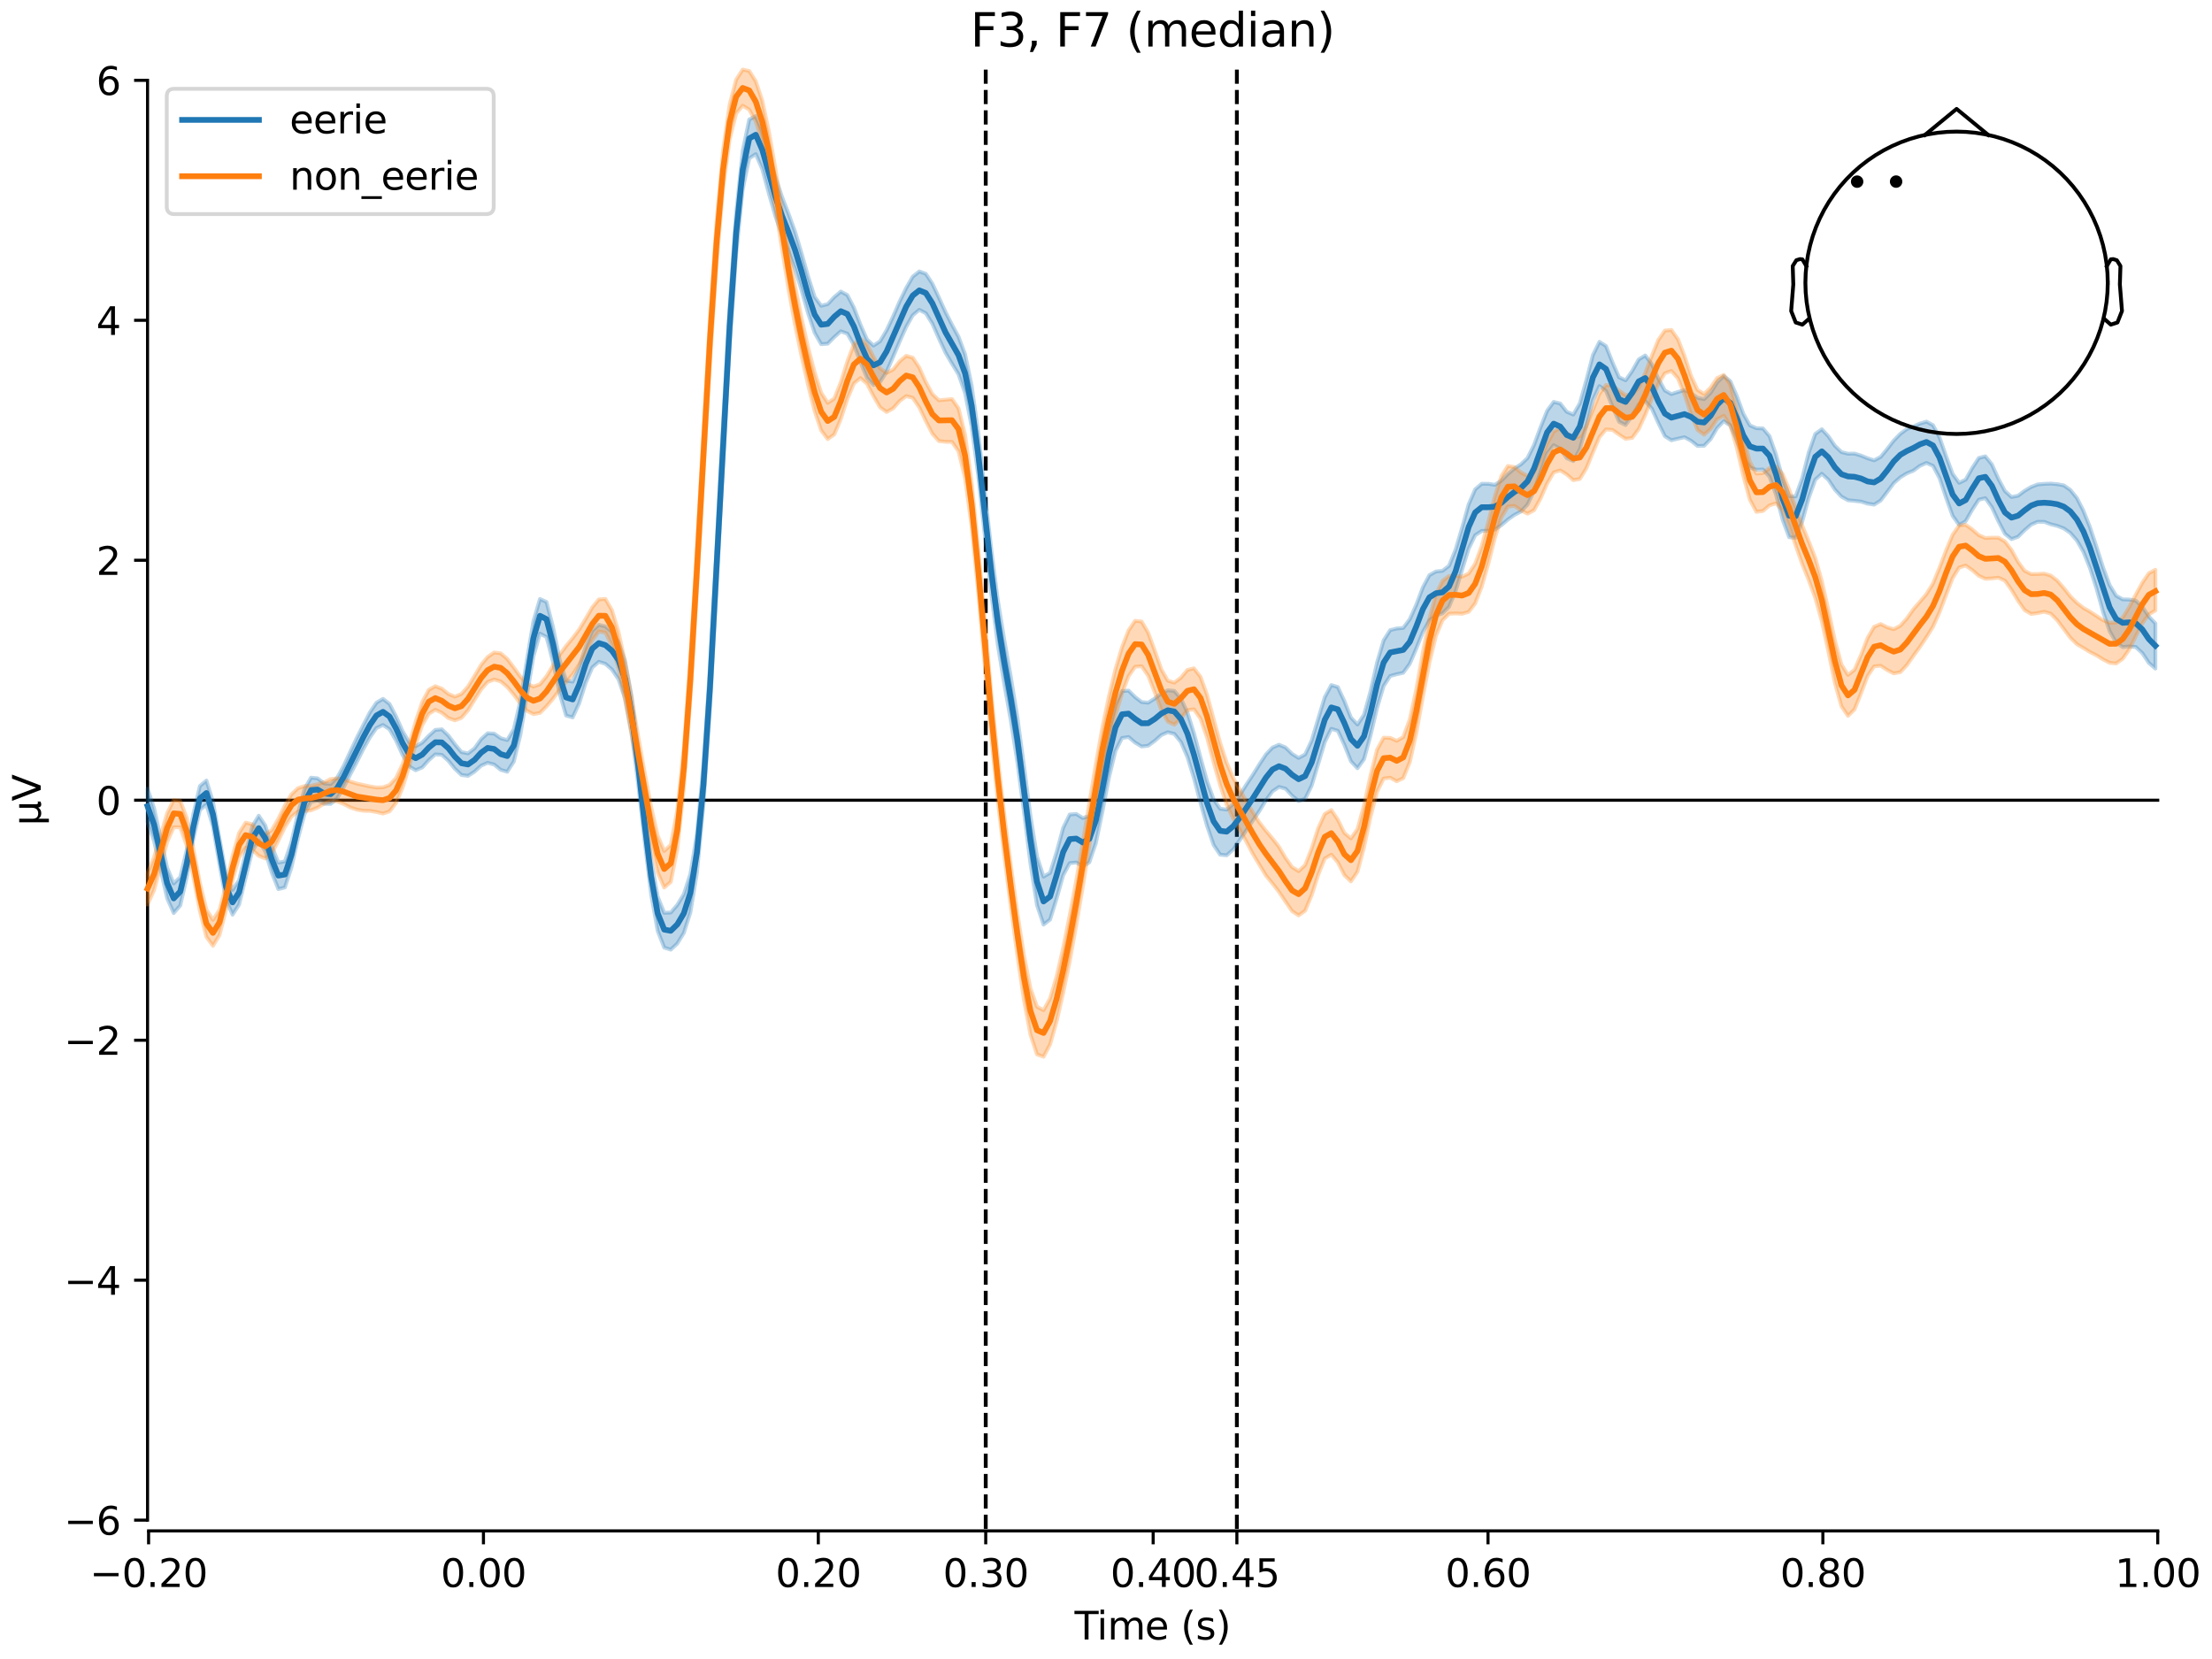 <?xml version="1.0" encoding="utf-8" standalone="no"?>
<!DOCTYPE svg PUBLIC "-//W3C//DTD SVG 1.1//EN"
  "http://www.w3.org/Graphics/SVG/1.1/DTD/svg11.dtd">
<svg xmlns:xlink="http://www.w3.org/1999/xlink" width="576pt" height="432pt" viewBox="0 0 576 432" xmlns="http://www.w3.org/2000/svg" version="1.1">
 <defs>
  <style type="text/css">*{stroke-linejoin: round; stroke-linecap: butt}</style>
 </defs>
 <g id="figure_1">
  <g id="patch_1">
   <path d="M 0 432 
L 576 432 
L 576 0 
L 0 0 
z
" style="fill: #ffffff"/>
  </g>
  <g id="axes_1">
   <g id="patch_2">
    <path d="M 38.421 398.644 
L 561.867 398.644 
L 561.867 18.118 
L 38.421 18.118 
L 38.421 398.644 
z
" style="fill: none; opacity: 0"/>
   </g>
   <g id="patch_3">
    <path d="M 38.421 395.84 
L 38.421 20.922 
" style="fill: none; stroke: #000000; stroke-width: 0.8; stroke-linejoin: miter; stroke-linecap: square"/>
   </g>
   <g id="LineCollection_1">
    <path d="M 256.682 18.118 
L 256.682 398.644 
" clip-path="url(#p5a69ff420b)" style="fill: none; stroke-dasharray: 3.7,1.6; stroke-dashoffset: 0; stroke: #000000"/>
    <path d="M 322.079 18.118 
L 322.079 398.644 
" clip-path="url(#p5a69ff420b)" style="fill: none; stroke-dasharray: 3.7,1.6; stroke-dashoffset: 0; stroke: #000000"/>
   </g>
   <g id="matplotlib.axis_1">
    <g id="xtick_1">
     <g id="line2d_1">
      <defs>
       <path id="m56e3e68012" d="M 0 0 
L 0 3.5 
" style="stroke: #000000; stroke-width: 0.8"/>
      </defs>
      <g>
       <use xlink:href="#m56e3e68012" x="38.693" y="398.644" style="stroke: #000000; stroke-width: 0.8"/>
      </g>
     </g>
     <g id="text_1">
      <!-- −0.20 -->
      <g transform="translate(23.37 413.242) scale(0.1 -0.1)">
       <defs>
        <path id="DejaVuSans-2212" d="M 678 2272 
L 4684 2272 
L 4684 1741 
L 678 1741 
L 678 2272 
z
" transform="scale(0.016)"/>
        <path id="DejaVuSans-30" d="M 2034 4250 
Q 1547 4250 1301 3770 
Q 1056 3291 1056 2328 
Q 1056 1369 1301 889 
Q 1547 409 2034 409 
Q 2525 409 2770 889 
Q 3016 1369 3016 2328 
Q 3016 3291 2770 3770 
Q 2525 4250 2034 4250 
z
M 2034 4750 
Q 2819 4750 3233 4129 
Q 3647 3509 3647 2328 
Q 3647 1150 3233 529 
Q 2819 -91 2034 -91 
Q 1250 -91 836 529 
Q 422 1150 422 2328 
Q 422 3509 836 4129 
Q 1250 4750 2034 4750 
z
" transform="scale(0.016)"/>
        <path id="DejaVuSans-2e" d="M 684 794 
L 1344 794 
L 1344 0 
L 684 0 
L 684 794 
z
" transform="scale(0.016)"/>
        <path id="DejaVuSans-32" d="M 1228 531 
L 3431 531 
L 3431 0 
L 469 0 
L 469 531 
Q 828 903 1448 1529 
Q 2069 2156 2228 2338 
Q 2531 2678 2651 2914 
Q 2772 3150 2772 3378 
Q 2772 3750 2511 3984 
Q 2250 4219 1831 4219 
Q 1534 4219 1204 4116 
Q 875 4013 500 3803 
L 500 4441 
Q 881 4594 1212 4672 
Q 1544 4750 1819 4750 
Q 2544 4750 2975 4387 
Q 3406 4025 3406 3419 
Q 3406 3131 3298 2873 
Q 3191 2616 2906 2266 
Q 2828 2175 2409 1742 
Q 1991 1309 1228 531 
z
" transform="scale(0.016)"/>
       </defs>
       <use xlink:href="#DejaVuSans-2212"/>
       <use xlink:href="#DejaVuSans-30" transform="translate(83.789 0)"/>
       <use xlink:href="#DejaVuSans-2e" transform="translate(147.412 0)"/>
       <use xlink:href="#DejaVuSans-32" transform="translate(179.199 0)"/>
       <use xlink:href="#DejaVuSans-30" transform="translate(242.822 0)"/>
      </g>
     </g>
    </g>
    <g id="xtick_2">
     <g id="line2d_2">
      <g>
       <use xlink:href="#m56e3e68012" x="125.889" y="398.644" style="stroke: #000000; stroke-width: 0.8"/>
      </g>
     </g>
     <g id="text_2">
      <!-- 0.00 -->
      <g transform="translate(114.756 413.242) scale(0.1 -0.1)">
       <use xlink:href="#DejaVuSans-30"/>
       <use xlink:href="#DejaVuSans-2e" transform="translate(63.623 0)"/>
       <use xlink:href="#DejaVuSans-30" transform="translate(95.41 0)"/>
       <use xlink:href="#DejaVuSans-30" transform="translate(159.033 0)"/>
      </g>
     </g>
    </g>
    <g id="xtick_3">
     <g id="line2d_3">
      <g>
       <use xlink:href="#m56e3e68012" x="213.084" y="398.644" style="stroke: #000000; stroke-width: 0.8"/>
      </g>
     </g>
     <g id="text_3">
      <!-- 0.20 -->
      <g transform="translate(201.952 413.242) scale(0.1 -0.1)">
       <use xlink:href="#DejaVuSans-30"/>
       <use xlink:href="#DejaVuSans-2e" transform="translate(63.623 0)"/>
       <use xlink:href="#DejaVuSans-32" transform="translate(95.41 0)"/>
       <use xlink:href="#DejaVuSans-30" transform="translate(159.033 0)"/>
      </g>
     </g>
    </g>
    <g id="xtick_4">
     <g id="line2d_4">
      <g>
       <use xlink:href="#m56e3e68012" x="256.682" y="398.644" style="stroke: #000000; stroke-width: 0.8"/>
      </g>
     </g>
     <g id="text_4">
      <!-- 0.30 -->
      <g transform="translate(245.549 413.242) scale(0.1 -0.1)">
       <defs>
        <path id="DejaVuSans-33" d="M 2597 2516 
Q 3050 2419 3304 2112 
Q 3559 1806 3559 1356 
Q 3559 666 3084 287 
Q 2609 -91 1734 -91 
Q 1441 -91 1130 -33 
Q 819 25 488 141 
L 488 750 
Q 750 597 1062 519 
Q 1375 441 1716 441 
Q 2309 441 2620 675 
Q 2931 909 2931 1356 
Q 2931 1769 2642 2001 
Q 2353 2234 1838 2234 
L 1294 2234 
L 1294 2753 
L 1863 2753 
Q 2328 2753 2575 2939 
Q 2822 3125 2822 3475 
Q 2822 3834 2567 4026 
Q 2313 4219 1838 4219 
Q 1578 4219 1281 4162 
Q 984 4106 628 3988 
L 628 4550 
Q 988 4650 1302 4700 
Q 1616 4750 1894 4750 
Q 2613 4750 3031 4423 
Q 3450 4097 3450 3541 
Q 3450 3153 3228 2886 
Q 3006 2619 2597 2516 
z
" transform="scale(0.016)"/>
       </defs>
       <use xlink:href="#DejaVuSans-30"/>
       <use xlink:href="#DejaVuSans-2e" transform="translate(63.623 0)"/>
       <use xlink:href="#DejaVuSans-33" transform="translate(95.41 0)"/>
       <use xlink:href="#DejaVuSans-30" transform="translate(159.033 0)"/>
      </g>
     </g>
    </g>
    <g id="xtick_5">
     <g id="line2d_5">
      <g>
       <use xlink:href="#m56e3e68012" x="300.28" y="398.644" style="stroke: #000000; stroke-width: 0.8"/>
      </g>
     </g>
     <g id="text_5">
      <!-- 0.40 -->
      <g transform="translate(289.147 413.242) scale(0.1 -0.1)">
       <defs>
        <path id="DejaVuSans-34" d="M 2419 4116 
L 825 1625 
L 2419 1625 
L 2419 4116 
z
M 2253 4666 
L 3047 4666 
L 3047 1625 
L 3713 1625 
L 3713 1100 
L 3047 1100 
L 3047 0 
L 2419 0 
L 2419 1100 
L 313 1100 
L 313 1709 
L 2253 4666 
z
" transform="scale(0.016)"/>
       </defs>
       <use xlink:href="#DejaVuSans-30"/>
       <use xlink:href="#DejaVuSans-2e" transform="translate(63.623 0)"/>
       <use xlink:href="#DejaVuSans-34" transform="translate(95.41 0)"/>
       <use xlink:href="#DejaVuSans-30" transform="translate(159.033 0)"/>
      </g>
     </g>
    </g>
    <g id="xtick_6">
     <g id="line2d_6">
      <g>
       <use xlink:href="#m56e3e68012" x="322.079" y="398.644" style="stroke: #000000; stroke-width: 0.8"/>
      </g>
     </g>
     <g id="text_6">
      <!-- 0.45 -->
      <g transform="translate(310.946 413.242) scale(0.1 -0.1)">
       <defs>
        <path id="DejaVuSans-35" d="M 691 4666 
L 3169 4666 
L 3169 4134 
L 1269 4134 
L 1269 2991 
Q 1406 3038 1543 3061 
Q 1681 3084 1819 3084 
Q 2600 3084 3056 2656 
Q 3513 2228 3513 1497 
Q 3513 744 3044 326 
Q 2575 -91 1722 -91 
Q 1428 -91 1123 -41 
Q 819 9 494 109 
L 494 744 
Q 775 591 1075 516 
Q 1375 441 1709 441 
Q 2250 441 2565 725 
Q 2881 1009 2881 1497 
Q 2881 1984 2565 2268 
Q 2250 2553 1709 2553 
Q 1456 2553 1204 2497 
Q 953 2441 691 2322 
L 691 4666 
z
" transform="scale(0.016)"/>
       </defs>
       <use xlink:href="#DejaVuSans-30"/>
       <use xlink:href="#DejaVuSans-2e" transform="translate(63.623 0)"/>
       <use xlink:href="#DejaVuSans-34" transform="translate(95.41 0)"/>
       <use xlink:href="#DejaVuSans-35" transform="translate(159.033 0)"/>
      </g>
     </g>
    </g>
    <g id="xtick_7">
     <g id="line2d_7">
      <g>
       <use xlink:href="#m56e3e68012" x="387.476" y="398.644" style="stroke: #000000; stroke-width: 0.8"/>
      </g>
     </g>
     <g id="text_7">
      <!-- 0.60 -->
      <g transform="translate(376.343 413.242) scale(0.1 -0.1)">
       <defs>
        <path id="DejaVuSans-36" d="M 2113 2584 
Q 1688 2584 1439 2293 
Q 1191 2003 1191 1497 
Q 1191 994 1439 701 
Q 1688 409 2113 409 
Q 2538 409 2786 701 
Q 3034 994 3034 1497 
Q 3034 2003 2786 2293 
Q 2538 2584 2113 2584 
z
M 3366 4563 
L 3366 3988 
Q 3128 4100 2886 4159 
Q 2644 4219 2406 4219 
Q 1781 4219 1451 3797 
Q 1122 3375 1075 2522 
Q 1259 2794 1537 2939 
Q 1816 3084 2150 3084 
Q 2853 3084 3261 2657 
Q 3669 2231 3669 1497 
Q 3669 778 3244 343 
Q 2819 -91 2113 -91 
Q 1303 -91 875 529 
Q 447 1150 447 2328 
Q 447 3434 972 4092 
Q 1497 4750 2381 4750 
Q 2619 4750 2861 4703 
Q 3103 4656 3366 4563 
z
" transform="scale(0.016)"/>
       </defs>
       <use xlink:href="#DejaVuSans-30"/>
       <use xlink:href="#DejaVuSans-2e" transform="translate(63.623 0)"/>
       <use xlink:href="#DejaVuSans-36" transform="translate(95.41 0)"/>
       <use xlink:href="#DejaVuSans-30" transform="translate(159.033 0)"/>
      </g>
     </g>
    </g>
    <g id="xtick_8">
     <g id="line2d_8">
      <g>
       <use xlink:href="#m56e3e68012" x="474.671" y="398.644" style="stroke: #000000; stroke-width: 0.8"/>
      </g>
     </g>
     <g id="text_8">
      <!-- 0.80 -->
      <g transform="translate(463.538 413.242) scale(0.1 -0.1)">
       <defs>
        <path id="DejaVuSans-38" d="M 2034 2216 
Q 1584 2216 1326 1975 
Q 1069 1734 1069 1313 
Q 1069 891 1326 650 
Q 1584 409 2034 409 
Q 2484 409 2743 651 
Q 3003 894 3003 1313 
Q 3003 1734 2745 1975 
Q 2488 2216 2034 2216 
z
M 1403 2484 
Q 997 2584 770 2862 
Q 544 3141 544 3541 
Q 544 4100 942 4425 
Q 1341 4750 2034 4750 
Q 2731 4750 3128 4425 
Q 3525 4100 3525 3541 
Q 3525 3141 3298 2862 
Q 3072 2584 2669 2484 
Q 3125 2378 3379 2068 
Q 3634 1759 3634 1313 
Q 3634 634 3220 271 
Q 2806 -91 2034 -91 
Q 1263 -91 848 271 
Q 434 634 434 1313 
Q 434 1759 690 2068 
Q 947 2378 1403 2484 
z
M 1172 3481 
Q 1172 3119 1398 2916 
Q 1625 2713 2034 2713 
Q 2441 2713 2670 2916 
Q 2900 3119 2900 3481 
Q 2900 3844 2670 4047 
Q 2441 4250 2034 4250 
Q 1625 4250 1398 4047 
Q 1172 3844 1172 3481 
z
" transform="scale(0.016)"/>
       </defs>
       <use xlink:href="#DejaVuSans-30"/>
       <use xlink:href="#DejaVuSans-2e" transform="translate(63.623 0)"/>
       <use xlink:href="#DejaVuSans-38" transform="translate(95.41 0)"/>
       <use xlink:href="#DejaVuSans-30" transform="translate(159.033 0)"/>
      </g>
     </g>
    </g>
    <g id="xtick_9">
     <g id="line2d_9">
      <g>
       <use xlink:href="#m56e3e68012" x="561.867" y="398.644" style="stroke: #000000; stroke-width: 0.8"/>
      </g>
     </g>
     <g id="text_9">
      <!-- 1.00 -->
      <g transform="translate(550.734 413.242) scale(0.1 -0.1)">
       <defs>
        <path id="DejaVuSans-31" d="M 794 531 
L 1825 531 
L 1825 4091 
L 703 3866 
L 703 4441 
L 1819 4666 
L 2450 4666 
L 2450 531 
L 3481 531 
L 3481 0 
L 794 0 
L 794 531 
z
" transform="scale(0.016)"/>
       </defs>
       <use xlink:href="#DejaVuSans-31"/>
       <use xlink:href="#DejaVuSans-2e" transform="translate(63.623 0)"/>
       <use xlink:href="#DejaVuSans-30" transform="translate(95.41 0)"/>
       <use xlink:href="#DejaVuSans-30" transform="translate(159.033 0)"/>
      </g>
     </g>
    </g>
    <g id="text_10">
     <!-- Time (s) -->
     <g transform="translate(279.815 426.92) scale(0.1 -0.1)">
      <defs>
       <path id="DejaVuSans-54" d="M -19 4666 
L 3928 4666 
L 3928 4134 
L 2272 4134 
L 2272 0 
L 1638 0 
L 1638 4134 
L -19 4134 
L -19 4666 
z
" transform="scale(0.016)"/>
       <path id="DejaVuSans-69" d="M 603 3500 
L 1178 3500 
L 1178 0 
L 603 0 
L 603 3500 
z
M 603 4863 
L 1178 4863 
L 1178 4134 
L 603 4134 
L 603 4863 
z
" transform="scale(0.016)"/>
       <path id="DejaVuSans-6d" d="M 3328 2828 
Q 3544 3216 3844 3400 
Q 4144 3584 4550 3584 
Q 5097 3584 5394 3201 
Q 5691 2819 5691 2113 
L 5691 0 
L 5113 0 
L 5113 2094 
Q 5113 2597 4934 2840 
Q 4756 3084 4391 3084 
Q 3944 3084 3684 2787 
Q 3425 2491 3425 1978 
L 3425 0 
L 2847 0 
L 2847 2094 
Q 2847 2600 2669 2842 
Q 2491 3084 2119 3084 
Q 1678 3084 1418 2786 
Q 1159 2488 1159 1978 
L 1159 0 
L 581 0 
L 581 3500 
L 1159 3500 
L 1159 2956 
Q 1356 3278 1631 3431 
Q 1906 3584 2284 3584 
Q 2666 3584 2933 3390 
Q 3200 3197 3328 2828 
z
" transform="scale(0.016)"/>
       <path id="DejaVuSans-65" d="M 3597 1894 
L 3597 1613 
L 953 1613 
Q 991 1019 1311 708 
Q 1631 397 2203 397 
Q 2534 397 2845 478 
Q 3156 559 3463 722 
L 3463 178 
Q 3153 47 2828 -22 
Q 2503 -91 2169 -91 
Q 1331 -91 842 396 
Q 353 884 353 1716 
Q 353 2575 817 3079 
Q 1281 3584 2069 3584 
Q 2775 3584 3186 3129 
Q 3597 2675 3597 1894 
z
M 3022 2063 
Q 3016 2534 2758 2815 
Q 2500 3097 2075 3097 
Q 1594 3097 1305 2825 
Q 1016 2553 972 2059 
L 3022 2063 
z
" transform="scale(0.016)"/>
       <path id="DejaVuSans-20" transform="scale(0.016)"/>
       <path id="DejaVuSans-28" d="M 1984 4856 
Q 1566 4138 1362 3434 
Q 1159 2731 1159 2009 
Q 1159 1288 1364 580 
Q 1569 -128 1984 -844 
L 1484 -844 
Q 1016 -109 783 600 
Q 550 1309 550 2009 
Q 550 2706 781 3412 
Q 1013 4119 1484 4856 
L 1984 4856 
z
" transform="scale(0.016)"/>
       <path id="DejaVuSans-73" d="M 2834 3397 
L 2834 2853 
Q 2591 2978 2328 3040 
Q 2066 3103 1784 3103 
Q 1356 3103 1142 2972 
Q 928 2841 928 2578 
Q 928 2378 1081 2264 
Q 1234 2150 1697 2047 
L 1894 2003 
Q 2506 1872 2764 1633 
Q 3022 1394 3022 966 
Q 3022 478 2636 193 
Q 2250 -91 1575 -91 
Q 1294 -91 989 -36 
Q 684 19 347 128 
L 347 722 
Q 666 556 975 473 
Q 1284 391 1588 391 
Q 1994 391 2212 530 
Q 2431 669 2431 922 
Q 2431 1156 2273 1281 
Q 2116 1406 1581 1522 
L 1381 1569 
Q 847 1681 609 1914 
Q 372 2147 372 2553 
Q 372 3047 722 3315 
Q 1072 3584 1716 3584 
Q 2034 3584 2315 3537 
Q 2597 3491 2834 3397 
z
" transform="scale(0.016)"/>
       <path id="DejaVuSans-29" d="M 513 4856 
L 1013 4856 
Q 1481 4119 1714 3412 
Q 1947 2706 1947 2009 
Q 1947 1309 1714 600 
Q 1481 -109 1013 -844 
L 513 -844 
Q 928 -128 1133 580 
Q 1338 1288 1338 2009 
Q 1338 2731 1133 3434 
Q 928 4138 513 4856 
z
" transform="scale(0.016)"/>
      </defs>
      <use xlink:href="#DejaVuSans-54"/>
      <use xlink:href="#DejaVuSans-69" transform="translate(57.959 0)"/>
      <use xlink:href="#DejaVuSans-6d" transform="translate(85.742 0)"/>
      <use xlink:href="#DejaVuSans-65" transform="translate(183.154 0)"/>
      <use xlink:href="#DejaVuSans-20" transform="translate(244.678 0)"/>
      <use xlink:href="#DejaVuSans-28" transform="translate(276.465 0)"/>
      <use xlink:href="#DejaVuSans-73" transform="translate(315.479 0)"/>
      <use xlink:href="#DejaVuSans-29" transform="translate(367.578 0)"/>
     </g>
    </g>
   </g>
   <g id="matplotlib.axis_2">
    <g id="ytick_1">
     <g id="line2d_10">
      <defs>
       <path id="mb452887ae7" d="M 0 0 
L -3.5 0 
" style="stroke: #000000; stroke-width: 0.8"/>
      </defs>
      <g>
       <use xlink:href="#mb452887ae7" x="38.421" y="395.84" style="stroke: #000000; stroke-width: 0.8"/>
      </g>
     </g>
     <g id="text_11">
      <!-- −6 -->
      <g transform="translate(16.678 399.639) scale(0.1 -0.1)">
       <use xlink:href="#DejaVuSans-2212"/>
       <use xlink:href="#DejaVuSans-36" transform="translate(83.789 0)"/>
      </g>
     </g>
    </g>
    <g id="ytick_2">
     <g id="line2d_11">
      <g>
       <use xlink:href="#mb452887ae7" x="38.421" y="333.353" style="stroke: #000000; stroke-width: 0.8"/>
      </g>
     </g>
     <g id="text_12">
      <!-- −4 -->
      <g transform="translate(16.678 337.153) scale(0.1 -0.1)">
       <use xlink:href="#DejaVuSans-2212"/>
       <use xlink:href="#DejaVuSans-34" transform="translate(83.789 0)"/>
      </g>
     </g>
    </g>
    <g id="ytick_3">
     <g id="line2d_12">
      <g>
       <use xlink:href="#mb452887ae7" x="38.421" y="270.867" style="stroke: #000000; stroke-width: 0.8"/>
      </g>
     </g>
     <g id="text_13">
      <!-- −2 -->
      <g transform="translate(16.678 274.666) scale(0.1 -0.1)">
       <use xlink:href="#DejaVuSans-2212"/>
       <use xlink:href="#DejaVuSans-32" transform="translate(83.789 0)"/>
      </g>
     </g>
    </g>
    <g id="ytick_4">
     <g id="line2d_13">
      <g>
       <use xlink:href="#mb452887ae7" x="38.421" y="208.381" style="stroke: #000000; stroke-width: 0.8"/>
      </g>
     </g>
     <g id="text_14">
      <!-- 0 -->
      <g transform="translate(25.058 212.18) scale(0.1 -0.1)">
       <use xlink:href="#DejaVuSans-30"/>
      </g>
     </g>
    </g>
    <g id="ytick_5">
     <g id="line2d_14">
      <g>
       <use xlink:href="#mb452887ae7" x="38.421" y="145.895" style="stroke: #000000; stroke-width: 0.8"/>
      </g>
     </g>
     <g id="text_15">
      <!-- 2 -->
      <g transform="translate(25.058 149.694) scale(0.1 -0.1)">
       <use xlink:href="#DejaVuSans-32"/>
      </g>
     </g>
    </g>
    <g id="ytick_6">
     <g id="line2d_15">
      <g>
       <use xlink:href="#mb452887ae7" x="38.421" y="83.409" style="stroke: #000000; stroke-width: 0.8"/>
      </g>
     </g>
     <g id="text_16">
      <!-- 4 -->
      <g transform="translate(25.058 87.208) scale(0.1 -0.1)">
       <use xlink:href="#DejaVuSans-34"/>
      </g>
     </g>
    </g>
    <g id="ytick_7">
     <g id="line2d_16">
      <g>
       <use xlink:href="#mb452887ae7" x="38.421" y="20.922" style="stroke: #000000; stroke-width: 0.8"/>
      </g>
     </g>
     <g id="text_17">
      <!-- 6 -->
      <g transform="translate(25.058 24.722) scale(0.1 -0.1)">
       <use xlink:href="#DejaVuSans-36"/>
      </g>
     </g>
    </g>
    <g id="text_18">
     <!-- µV -->
     <g transform="translate(10.599 214.982) rotate(-90) scale(0.1 -0.1)">
      <defs>
       <path id="DejaVuSans-b5" d="M 544 -1331 
L 544 3500 
L 1119 3500 
L 1119 1325 
Q 1119 872 1334 640 
Q 1550 409 1972 409 
Q 2434 409 2667 671 
Q 2900 934 2900 1459 
L 2900 3500 
L 3475 3500 
L 3475 806 
Q 3475 619 3529 530 
Q 3584 441 3700 441 
Q 3728 441 3778 458 
Q 3828 475 3916 513 
L 3916 50 
Q 3788 -22 3673 -56 
Q 3559 -91 3450 -91 
Q 3234 -91 3106 31 
Q 2978 153 2931 403 
Q 2775 156 2548 32 
Q 2322 -91 2016 -91 
Q 1697 -91 1473 31 
Q 1250 153 1119 397 
L 1119 -1331 
L 544 -1331 
z
" transform="scale(0.016)"/>
       <path id="DejaVuSans-56" d="M 1831 0 
L 50 4666 
L 709 4666 
L 2188 738 
L 3669 4666 
L 4325 4666 
L 2547 0 
L 1831 0 
z
" transform="scale(0.016)"/>
      </defs>
      <use xlink:href="#DejaVuSans-b5"/>
      <use xlink:href="#DejaVuSans-56" transform="translate(63.623 0)"/>
     </g>
    </g>
   </g>
   <g id="patch_4">
    <path d="M 38.693 398.644 
L 561.867 398.644 
" style="fill: none; stroke: #000000; stroke-width: 0.8; stroke-linejoin: miter; stroke-linecap: square"/>
   </g>
   <g id="patch_5">
    <path d="M 38.421 208.381 
L 561.867 208.381 
" style="fill: none; stroke: #000000; stroke-width: 0.8; stroke-linejoin: miter; stroke-linecap: square"/>
   </g>
   <g id="text_19">
    <!-- F3, F7 (median) -->
    <g transform="translate(252.713 12.118) scale(0.12 -0.12)">
     <defs>
      <path id="DejaVuSans-46" d="M 628 4666 
L 3309 4666 
L 3309 4134 
L 1259 4134 
L 1259 2759 
L 3109 2759 
L 3109 2228 
L 1259 2228 
L 1259 0 
L 628 0 
L 628 4666 
z
" transform="scale(0.016)"/>
      <path id="DejaVuSans-2c" d="M 750 794 
L 1409 794 
L 1409 256 
L 897 -744 
L 494 -744 
L 750 256 
L 750 794 
z
" transform="scale(0.016)"/>
      <path id="DejaVuSans-37" d="M 525 4666 
L 3525 4666 
L 3525 4397 
L 1831 0 
L 1172 0 
L 2766 4134 
L 525 4134 
L 525 4666 
z
" transform="scale(0.016)"/>
      <path id="DejaVuSans-64" d="M 2906 2969 
L 2906 4863 
L 3481 4863 
L 3481 0 
L 2906 0 
L 2906 525 
Q 2725 213 2448 61 
Q 2172 -91 1784 -91 
Q 1150 -91 751 415 
Q 353 922 353 1747 
Q 353 2572 751 3078 
Q 1150 3584 1784 3584 
Q 2172 3584 2448 3432 
Q 2725 3281 2906 2969 
z
M 947 1747 
Q 947 1113 1208 752 
Q 1469 391 1925 391 
Q 2381 391 2643 752 
Q 2906 1113 2906 1747 
Q 2906 2381 2643 2742 
Q 2381 3103 1925 3103 
Q 1469 3103 1208 2742 
Q 947 2381 947 1747 
z
" transform="scale(0.016)"/>
      <path id="DejaVuSans-61" d="M 2194 1759 
Q 1497 1759 1228 1600 
Q 959 1441 959 1056 
Q 959 750 1161 570 
Q 1363 391 1709 391 
Q 2188 391 2477 730 
Q 2766 1069 2766 1631 
L 2766 1759 
L 2194 1759 
z
M 3341 1997 
L 3341 0 
L 2766 0 
L 2766 531 
Q 2569 213 2275 61 
Q 1981 -91 1556 -91 
Q 1019 -91 701 211 
Q 384 513 384 1019 
Q 384 1609 779 1909 
Q 1175 2209 1959 2209 
L 2766 2209 
L 2766 2266 
Q 2766 2663 2505 2880 
Q 2244 3097 1772 3097 
Q 1472 3097 1187 3025 
Q 903 2953 641 2809 
L 641 3341 
Q 956 3463 1253 3523 
Q 1550 3584 1831 3584 
Q 2591 3584 2966 3190 
Q 3341 2797 3341 1997 
z
" transform="scale(0.016)"/>
      <path id="DejaVuSans-6e" d="M 3513 2113 
L 3513 0 
L 2938 0 
L 2938 2094 
Q 2938 2591 2744 2837 
Q 2550 3084 2163 3084 
Q 1697 3084 1428 2787 
Q 1159 2491 1159 1978 
L 1159 0 
L 581 0 
L 581 3500 
L 1159 3500 
L 1159 2956 
Q 1366 3272 1645 3428 
Q 1925 3584 2291 3584 
Q 2894 3584 3203 3211 
Q 3513 2838 3513 2113 
z
" transform="scale(0.016)"/>
     </defs>
     <use xlink:href="#DejaVuSans-46"/>
     <use xlink:href="#DejaVuSans-33" transform="translate(57.52 0)"/>
     <use xlink:href="#DejaVuSans-2c" transform="translate(121.143 0)"/>
     <use xlink:href="#DejaVuSans-20" transform="translate(152.93 0)"/>
     <use xlink:href="#DejaVuSans-46" transform="translate(184.717 0)"/>
     <use xlink:href="#DejaVuSans-37" transform="translate(242.236 0)"/>
     <use xlink:href="#DejaVuSans-20" transform="translate(305.859 0)"/>
     <use xlink:href="#DejaVuSans-28" transform="translate(337.646 0)"/>
     <use xlink:href="#DejaVuSans-6d" transform="translate(376.66 0)"/>
     <use xlink:href="#DejaVuSans-65" transform="translate(474.072 0)"/>
     <use xlink:href="#DejaVuSans-64" transform="translate(535.596 0)"/>
     <use xlink:href="#DejaVuSans-69" transform="translate(599.072 0)"/>
     <use xlink:href="#DejaVuSans-61" transform="translate(626.855 0)"/>
     <use xlink:href="#DejaVuSans-6e" transform="translate(688.135 0)"/>
     <use xlink:href="#DejaVuSans-29" transform="translate(751.514 0)"/>
    </g>
   </g>
   <g id="legend_1">
    <g id="patch_6">
     <path d="M 45.421 55.753 
L 126.563 55.753 
Q 128.563 55.753 128.563 53.753 
L 128.563 25.118 
Q 128.563 23.118 126.563 23.118 
L 45.421 23.118 
Q 43.421 23.118 43.421 25.118 
L 43.421 53.753 
Q 43.421 55.753 45.421 55.753 
z
" style="fill: #ffffff; opacity: 0.8; stroke: #cccccc; stroke-linejoin: miter"/>
    </g>
    <g id="line2d_17">
     <path d="M 47.421 31.217 
L 57.421 31.217 
L 67.421 31.217 
" style="fill: none; stroke: #1f77b4; stroke-width: 1.5; stroke-linecap: square"/>
    </g>
    <g id="text_20">
     <!-- eerie -->
     <g transform="translate(75.421 34.717) scale(0.1 -0.1)">
      <defs>
       <path id="DejaVuSans-72" d="M 2631 2963 
Q 2534 3019 2420 3045 
Q 2306 3072 2169 3072 
Q 1681 3072 1420 2755 
Q 1159 2438 1159 1844 
L 1159 0 
L 581 0 
L 581 3500 
L 1159 3500 
L 1159 2956 
Q 1341 3275 1631 3429 
Q 1922 3584 2338 3584 
Q 2397 3584 2469 3576 
Q 2541 3569 2628 3553 
L 2631 2963 
z
" transform="scale(0.016)"/>
      </defs>
      <use xlink:href="#DejaVuSans-65"/>
      <use xlink:href="#DejaVuSans-65" transform="translate(61.523 0)"/>
      <use xlink:href="#DejaVuSans-72" transform="translate(123.047 0)"/>
      <use xlink:href="#DejaVuSans-69" transform="translate(164.16 0)"/>
      <use xlink:href="#DejaVuSans-65" transform="translate(191.943 0)"/>
     </g>
    </g>
    <g id="line2d_18">
     <path d="M 47.421 45.895 
L 57.421 45.895 
L 67.421 45.895 
" style="fill: none; stroke: #ff7f0e; stroke-width: 1.5; stroke-linecap: square"/>
    </g>
    <g id="text_21">
     <!-- non_eerie -->
     <g transform="translate(75.421 49.395) scale(0.1 -0.1)">
      <defs>
       <path id="DejaVuSans-6f" d="M 1959 3097 
Q 1497 3097 1228 2736 
Q 959 2375 959 1747 
Q 959 1119 1226 758 
Q 1494 397 1959 397 
Q 2419 397 2687 759 
Q 2956 1122 2956 1747 
Q 2956 2369 2687 2733 
Q 2419 3097 1959 3097 
z
M 1959 3584 
Q 2709 3584 3137 3096 
Q 3566 2609 3566 1747 
Q 3566 888 3137 398 
Q 2709 -91 1959 -91 
Q 1206 -91 779 398 
Q 353 888 353 1747 
Q 353 2609 779 3096 
Q 1206 3584 1959 3584 
z
" transform="scale(0.016)"/>
       <path id="DejaVuSans-5f" d="M 3263 -1063 
L 3263 -1509 
L -63 -1509 
L -63 -1063 
L 3263 -1063 
z
" transform="scale(0.016)"/>
      </defs>
      <use xlink:href="#DejaVuSans-6e"/>
      <use xlink:href="#DejaVuSans-6f" transform="translate(63.379 0)"/>
      <use xlink:href="#DejaVuSans-6e" transform="translate(124.561 0)"/>
      <use xlink:href="#DejaVuSans-5f" transform="translate(187.939 0)"/>
      <use xlink:href="#DejaVuSans-65" transform="translate(237.939 0)"/>
      <use xlink:href="#DejaVuSans-65" transform="translate(299.463 0)"/>
      <use xlink:href="#DejaVuSans-72" transform="translate(360.986 0)"/>
      <use xlink:href="#DejaVuSans-69" transform="translate(402.1 0)"/>
      <use xlink:href="#DejaVuSans-65" transform="translate(429.883 0)"/>
     </g>
    </g>
   </g>
   <g id="FillBetweenPolyCollection_1">
    <defs>
     <path id="m8b5dff92aa" d="M 38.421 -226.613 
L 38.421 -217.891 
L 40.124 -212.955 
L 41.827 -205.516 
L 43.53 -198.08 
L 45.233 -194.248 
L 46.936 -196.201 
L 48.639 -203.592 
L 50.342 -213.516 
L 52.045 -221.074 
L 53.748 -222.491 
L 55.451 -216.799 
L 57.154 -206.911 
L 58.857 -197.719 
L 60.56 -193.814 
L 62.263 -196.45 
L 63.966 -203.463 
L 65.669 -210.37 
L 67.372 -213.067 
L 69.075 -210.27 
L 70.778 -204.743 
L 72.481 -200.483 
L 74.184 -200.912 
L 75.887 -206.114 
L 77.59 -213.616 
L 79.294 -220.011 
L 80.997 -223.18 
L 82.7 -223.561 
L 84.403 -222.714 
L 86.106 -222.68 
L 87.809 -224.119 
L 89.512 -226.975 
L 91.215 -230.346 
L 92.918 -233.582 
L 94.621 -236.939 
L 96.324 -240.006 
L 98.027 -242.418 
L 99.73 -243.22 
L 101.433 -242.096 
L 103.136 -239.152 
L 104.839 -235.418 
L 106.542 -232.438 
L 108.245 -231.432 
L 109.948 -232.151 
L 111.651 -234.054 
L 113.354 -235.56 
L 115.057 -235.435 
L 116.76 -233.888 
L 118.463 -231.795 
L 120.166 -230.189 
L 121.87 -229.971 
L 123.573 -231.06 
L 125.276 -232.619 
L 126.979 -233.366 
L 128.682 -232.916 
L 130.385 -231.534 
L 132.088 -231.035 
L 133.791 -233.69 
L 135.494 -240.584 
L 137.197 -250.934 
L 138.9 -261.043 
L 140.603 -267.015 
L 142.306 -266.12 
L 144.009 -259.627 
L 145.712 -251.443 
L 147.415 -245.663 
L 149.118 -245.184 
L 150.821 -248.84 
L 152.524 -254.207 
L 154.227 -258.183 
L 155.93 -259.672 
L 157.633 -259.145 
L 159.336 -257.666 
L 161.039 -255.149 
L 162.742 -250.2 
L 164.446 -241.231 
L 166.149 -228.147 
L 167.852 -213.072 
L 169.555 -199.114 
L 171.258 -189.6 
L 172.961 -185.254 
L 174.664 -184.711 
L 176.367 -186.296 
L 178.07 -189.066 
L 179.773 -194.389 
L 181.476 -204.683 
L 183.179 -222.444 
L 184.882 -247.663 
L 186.585 -278.355 
L 188.288 -311.047 
L 189.991 -341.587 
L 191.694 -365.873 
L 193.397 -382.675 
L 195.1 -390.782 
L 196.803 -391.861 
L 198.506 -387.942 
L 200.209 -381.626 
L 201.912 -375.712 
L 203.615 -370.846 
L 205.318 -366.544 
L 207.022 -361.981 
L 208.725 -356.429 
L 210.428 -350.426 
L 212.131 -345.339 
L 213.834 -342.375 
L 215.537 -342.501 
L 217.24 -344.215 
L 218.943 -345.725 
L 220.646 -345.115 
L 222.349 -342.173 
L 224.052 -337.681 
L 225.755 -333.6 
L 227.458 -331.722 
L 229.161 -332.489 
L 230.864 -335.166 
L 232.567 -339.077 
L 234.27 -343.067 
L 235.973 -346.877 
L 237.676 -349.891 
L 239.379 -351.322 
L 241.082 -350.435 
L 242.785 -347.704 
L 244.488 -343.86 
L 246.191 -340.187 
L 247.894 -337.288 
L 249.598 -334.526 
L 251.301 -329.659 
L 253.004 -321.02 
L 254.707 -308.379 
L 256.41 -292.912 
L 258.113 -277.484 
L 259.816 -264.14 
L 261.519 -253.816 
L 263.222 -244.321 
L 264.925 -233.518 
L 266.628 -220.649 
L 268.331 -207.103 
L 270.034 -196.276 
L 271.737 -191.24 
L 273.44 -192.549 
L 275.143 -198.027 
L 276.846 -204.062 
L 278.549 -207.222 
L 280.252 -207.401 
L 281.955 -206.36 
L 283.658 -207.459 
L 285.361 -212.466 
L 287.064 -220.647 
L 288.767 -229.53 
L 290.47 -236.448 
L 292.174 -239.825 
L 293.877 -240.088 
L 295.58 -238.635 
L 297.283 -237.611 
L 298.986 -237.82 
L 300.689 -239.077 
L 302.392 -240.585 
L 304.095 -241.33 
L 305.798 -240.882 
L 307.501 -238.781 
L 309.204 -234.872 
L 310.907 -229.365 
L 312.61 -222.946 
L 314.313 -216.952 
L 316.016 -211.989 
L 317.719 -209.443 
L 319.422 -209.278 
L 321.125 -210.794 
L 322.828 -213.26 
L 324.531 -215.762 
L 326.234 -218.32 
L 327.937 -220.8 
L 329.64 -223.606 
L 331.343 -225.922 
L 333.046 -227.078 
L 334.75 -226.627 
L 336.453 -224.789 
L 338.156 -223.417 
L 339.859 -223.981 
L 341.562 -227.436 
L 343.265 -233.1 
L 344.968 -238.742 
L 346.671 -242.23 
L 348.374 -241.685 
L 350.077 -238.025 
L 351.78 -233.763 
L 353.483 -231.952 
L 355.186 -234.302 
L 356.889 -240.488 
L 358.592 -247.689 
L 360.295 -253.347 
L 361.998 -255.967 
L 363.701 -256.431 
L 365.404 -256.812 
L 367.107 -259.169 
L 368.81 -263.126 
L 370.513 -267.406 
L 372.216 -270.472 
L 373.919 -271.673 
L 375.622 -272.29 
L 377.326 -273.983 
L 379.029 -277.995 
L 380.732 -283.655 
L 382.435 -289.099 
L 384.138 -292.625 
L 385.841 -293.741 
L 387.544 -293.785 
L 389.247 -294.11 
L 390.95 -295.236 
L 392.653 -296.711 
L 394.356 -297.916 
L 396.059 -298.806 
L 397.762 -300.605 
L 399.465 -304.125 
L 401.168 -309.175 
L 402.871 -313.893 
L 404.574 -316.063 
L 406.277 -315.131 
L 407.98 -312.675 
L 409.683 -311.94 
L 411.386 -314.996 
L 413.089 -321.145 
L 414.792 -327.771 
L 416.495 -331.455 
L 418.198 -330.19 
L 419.902 -326.064 
L 421.605 -322.148 
L 423.308 -321.325 
L 425.011 -323.683 
L 426.714 -326.673 
L 428.417 -327.538 
L 430.12 -325.614 
L 431.823 -321.864 
L 433.526 -318.417 
L 435.229 -317.357 
L 436.932 -317.77 
L 438.635 -318.153 
L 440.338 -317.23 
L 442.041 -315.866 
L 443.744 -315.912 
L 445.447 -317.652 
L 447.15 -320.557 
L 448.853 -322.327 
L 450.556 -321.218 
L 452.259 -317.333 
L 453.962 -312.825 
L 455.665 -310.212 
L 457.368 -309.694 
L 459.071 -309.735 
L 460.774 -307.849 
L 462.478 -303.144 
L 464.181 -296.689 
L 465.884 -292.117 
L 467.587 -291.947 
L 469.29 -296.175 
L 470.993 -302.332 
L 472.696 -307.085 
L 474.399 -308.64 
L 476.102 -307.064 
L 477.805 -304.497 
L 479.508 -302.676 
L 481.211 -301.736 
L 482.914 -301.574 
L 484.617 -301.382 
L 486.32 -300.854 
L 488.023 -300.597 
L 489.726 -301.663 
L 491.429 -303.906 
L 493.132 -306.187 
L 494.835 -307.695 
L 496.538 -308.741 
L 498.241 -309.435 
L 499.944 -310.698 
L 501.647 -311.451 
L 503.35 -310.693 
L 505.054 -307.502 
L 506.757 -302.407 
L 508.46 -297.673 
L 510.163 -295.301 
L 511.866 -296.291 
L 513.569 -299.266 
L 515.272 -301.874 
L 516.975 -302.282 
L 518.678 -299.92 
L 520.381 -296.262 
L 522.084 -293.003 
L 523.787 -291.616 
L 525.49 -292.227 
L 527.193 -293.913 
L 528.896 -295.393 
L 530.599 -296.124 
L 532.302 -296.119 
L 534.005 -295.483 
L 535.708 -295.06 
L 537.411 -294.408 
L 539.114 -293.218 
L 540.817 -291.25 
L 542.52 -288.299 
L 544.223 -284.07 
L 545.926 -278.762 
L 547.63 -272.695 
L 549.333 -267.659 
L 551.036 -264.692 
L 552.739 -263.486 
L 554.442 -263.655 
L 556.145 -263.531 
L 557.848 -261.932 
L 559.551 -259.388 
L 561.254 -257.913 
L 561.254 -269.681 
L 561.254 -269.681 
L 559.551 -271.462 
L 557.848 -274.031 
L 556.145 -275.605 
L 554.442 -275.883 
L 552.739 -275.925 
L 551.036 -276.882 
L 549.333 -279.665 
L 547.63 -284.264 
L 545.926 -289.594 
L 544.223 -294.739 
L 542.52 -299.003 
L 540.817 -302.321 
L 539.114 -304.432 
L 537.411 -305.611 
L 535.708 -305.924 
L 534.005 -306.074 
L 532.302 -306.004 
L 530.599 -305.854 
L 528.896 -305.197 
L 527.193 -304.189 
L 525.49 -302.905 
L 523.787 -302.591 
L 522.084 -304.134 
L 520.381 -307.32 
L 518.678 -311.085 
L 516.975 -313.176 
L 515.272 -312.739 
L 513.569 -310.128 
L 511.866 -307.114 
L 510.163 -306.265 
L 508.46 -308.604 
L 506.757 -313.214 
L 505.054 -318.091 
L 503.35 -321.291 
L 501.647 -322.212 
L 499.944 -321.705 
L 498.241 -320.941 
L 496.538 -320.278 
L 494.835 -319.025 
L 493.132 -317.285 
L 491.429 -315.097 
L 489.726 -313.031 
L 488.023 -312.127 
L 486.32 -312.664 
L 484.617 -313.367 
L 482.914 -313.885 
L 481.211 -313.856 
L 479.508 -314.281 
L 477.805 -315.923 
L 476.102 -318.406 
L 474.399 -320.228 
L 472.696 -319.011 
L 470.993 -314.178 
L 469.29 -307.443 
L 467.587 -302.736 
L 465.884 -302.821 
L 464.181 -307.425 
L 462.478 -313.591 
L 460.774 -318.433 
L 459.071 -320.435 
L 457.368 -320.497 
L 455.665 -321.234 
L 453.962 -324.258 
L 452.259 -328.893 
L 450.556 -332.768 
L 448.853 -334.079 
L 447.15 -332.442 
L 445.447 -329.735 
L 443.744 -328.082 
L 442.041 -328.421 
L 440.338 -329.631 
L 438.635 -330.429 
L 436.932 -329.936 
L 435.229 -329.38 
L 433.526 -330.328 
L 431.823 -333.424 
L 430.12 -337.225 
L 428.417 -339.441 
L 426.714 -338.403 
L 425.011 -335.387 
L 423.308 -332.97 
L 421.605 -333.758 
L 419.902 -337.616 
L 418.198 -341.889 
L 416.495 -342.994 
L 414.792 -339.539 
L 413.089 -333.015 
L 411.386 -326.976 
L 409.683 -324.049 
L 407.98 -324.775 
L 406.277 -326.927 
L 404.574 -327.342 
L 402.871 -325.034 
L 401.168 -320.775 
L 399.465 -316.149 
L 397.762 -312.724 
L 396.059 -311.106 
L 394.356 -309.996 
L 392.653 -308.585 
L 390.95 -306.841 
L 389.247 -305.746 
L 387.544 -306.031 
L 385.841 -306.023 
L 384.138 -304.586 
L 382.435 -300.678 
L 380.732 -294.592 
L 379.029 -288.862 
L 377.326 -284.665 
L 375.622 -283.367 
L 373.919 -283.183 
L 372.216 -282.237 
L 370.513 -279.056 
L 368.81 -274.556 
L 367.107 -270.768 
L 365.404 -268.496 
L 363.701 -268.336 
L 361.998 -267.915 
L 360.295 -265.256 
L 358.592 -259.523 
L 356.889 -252.026 
L 355.186 -245.872 
L 353.483 -243.343 
L 351.78 -245.158 
L 350.077 -249.435 
L 348.374 -253.088 
L 346.671 -253.61 
L 344.968 -250.454 
L 343.265 -244.868 
L 341.562 -239.178 
L 339.859 -235.557 
L 338.156 -234.641 
L 336.453 -235.688 
L 334.75 -237.364 
L 333.046 -238.075 
L 331.343 -237.34 
L 329.64 -235.546 
L 327.937 -232.953 
L 326.234 -230.237 
L 324.531 -227.664 
L 322.828 -224.971 
L 321.125 -222.636 
L 319.422 -221.189 
L 317.719 -221.408 
L 316.016 -223.871 
L 314.313 -228.621 
L 312.61 -234.743 
L 310.907 -241.062 
L 309.204 -246.478 
L 307.501 -250.116 
L 305.798 -252.091 
L 304.095 -252.258 
L 302.392 -251.434 
L 300.689 -250.096 
L 298.986 -249.021 
L 297.283 -249.186 
L 295.58 -250.486 
L 293.877 -252.169 
L 292.174 -252.049 
L 290.47 -248.661 
L 288.767 -241.462 
L 287.064 -232.482 
L 285.361 -224.307 
L 283.658 -219.511 
L 281.955 -218.994 
L 280.252 -220.051 
L 278.549 -219.903 
L 276.846 -216.42 
L 275.143 -210.126 
L 273.44 -204.712 
L 271.737 -203.729 
L 270.034 -208.973 
L 268.331 -219.554 
L 266.628 -232.638 
L 264.925 -245.253 
L 263.222 -255.731 
L 261.519 -265.34 
L 259.816 -275.804 
L 258.113 -289.102 
L 256.41 -304.309 
L 254.707 -319.541 
L 253.004 -331.661 
L 251.301 -339.747 
L 249.598 -344.32 
L 247.894 -347.441 
L 246.191 -350.794 
L 244.488 -354.53 
L 242.785 -358.153 
L 241.082 -360.707 
L 239.379 -361.32 
L 237.676 -359.96 
L 235.973 -357.004 
L 234.27 -353.513 
L 232.567 -349.597 
L 230.864 -345.993 
L 229.161 -343.13 
L 227.458 -342.01 
L 225.755 -343.614 
L 224.052 -347.485 
L 222.349 -351.908 
L 220.646 -355.174 
L 218.943 -356.08 
L 217.24 -354.64 
L 215.537 -352.808 
L 213.834 -352.388 
L 212.131 -354.7 
L 210.428 -360.034 
L 208.725 -366.035 
L 207.022 -371.706 
L 205.318 -376.387 
L 203.615 -380.806 
L 201.912 -385.878 
L 200.209 -391.84 
L 198.506 -397.884 
L 196.803 -401.783 
L 195.1 -400.886 
L 193.397 -392.722 
L 191.694 -376.458 
L 189.991 -352.312 
L 188.288 -322.167 
L 186.585 -289.591 
L 184.882 -258.53 
L 183.179 -232.835 
L 181.476 -214.852 
L 179.773 -204.406 
L 178.07 -199.161 
L 176.367 -196.356 
L 174.664 -194.369 
L 172.961 -194.309 
L 171.258 -198.513 
L 169.555 -207.995 
L 167.852 -221.789 
L 166.149 -237.402 
L 164.446 -250.809 
L 162.742 -259.895 
L 161.039 -264.862 
L 159.336 -267.475 
L 157.633 -268.911 
L 155.93 -269.299 
L 154.227 -267.756 
L 152.524 -263.675 
L 150.821 -258.307 
L 149.118 -254.504 
L 147.415 -254.781 
L 145.712 -260.335 
L 144.009 -268.716 
L 142.306 -275.247 
L 140.603 -276.025 
L 138.9 -270.248 
L 137.197 -260.091 
L 135.494 -249.453 
L 133.791 -242.108 
L 132.088 -239.285 
L 130.385 -239.772 
L 128.682 -240.97 
L 126.979 -241.056 
L 125.276 -239.523 
L 123.573 -237.137 
L 121.87 -235.825 
L 120.166 -236.165 
L 118.463 -238.183 
L 116.76 -240.465 
L 115.057 -242.086 
L 113.354 -241.928 
L 111.651 -240.404 
L 109.948 -238.615 
L 108.245 -237.676 
L 106.542 -238.702 
L 104.839 -241.596 
L 103.136 -245.424 
L 101.433 -248.688 
L 99.73 -250.017 
L 98.027 -249.022 
L 96.324 -246.507 
L 94.621 -243.216 
L 92.918 -239.878 
L 91.215 -236.27 
L 89.512 -232.606 
L 87.809 -229.503 
L 86.106 -227.847 
L 84.403 -228.006 
L 82.7 -229.326 
L 80.997 -229.5 
L 79.294 -226.553 
L 77.59 -220.209 
L 75.887 -212.719 
L 74.184 -207.71 
L 72.481 -207.375 
L 70.778 -211.632 
L 69.075 -217.064 
L 67.372 -219.589 
L 65.669 -216.787 
L 63.966 -209.892 
L 62.263 -202.815 
L 60.56 -200.295 
L 58.857 -204.391 
L 57.154 -213.648 
L 55.451 -223.275 
L 53.748 -228.756 
L 52.045 -227.313 
L 50.342 -220.031 
L 48.639 -210.75 
L 46.936 -203.59 
L 45.233 -201.953 
L 43.53 -206.023 
L 41.827 -213.734 
L 40.124 -221.542 
L 38.421 -226.613 
z
" style="stroke: #1f77b4; stroke-opacity: 0.3"/>
    </defs>
    <g>
     <use xlink:href="#m8b5dff92aa" x="0" y="432" style="fill: #1f77b4; fill-opacity: 0.3; stroke: #1f77b4; stroke-opacity: 0.3"/>
    </g>
   </g>
   <g id="FillBetweenPolyCollection_2">
    <defs>
     <path id="mabedfefb5b" d="M 38.421 -204.641 
L 38.421 -196.446 
L 40.124 -200.242 
L 41.827 -206.371 
L 43.53 -212.76 
L 45.233 -216.595 
L 46.936 -216.58 
L 48.639 -211.762 
L 50.342 -203.726 
L 52.045 -194.838 
L 53.748 -188.04 
L 55.451 -185.707 
L 57.154 -188.497 
L 58.857 -195.107 
L 60.56 -202.913 
L 62.263 -208.743 
L 63.966 -211.238 
L 65.669 -210.733 
L 67.372 -209.159 
L 69.075 -208.442 
L 70.778 -209.792 
L 72.481 -213.095 
L 74.184 -216.628 
L 75.887 -219.321 
L 77.59 -220.678 
L 79.294 -220.815 
L 80.997 -220.999 
L 82.7 -221.7 
L 84.403 -222.735 
L 86.106 -223.394 
L 87.809 -223.299 
L 89.512 -222.634 
L 91.215 -221.745 
L 92.918 -221.169 
L 94.621 -220.888 
L 96.324 -220.846 
L 98.027 -220.562 
L 99.73 -220.151 
L 101.433 -220.715 
L 103.136 -222.932 
L 104.839 -226.902 
L 106.542 -232.364 
L 108.245 -238.188 
L 109.948 -243.169 
L 111.651 -246.12 
L 113.354 -247.179 
L 115.057 -246.396 
L 116.76 -245.02 
L 118.463 -244.423 
L 120.166 -245.066 
L 121.87 -247.02 
L 123.573 -249.764 
L 125.276 -252.465 
L 126.979 -254.416 
L 128.682 -255.059 
L 130.385 -254.561 
L 132.088 -253.111 
L 133.791 -251.119 
L 135.494 -248.814 
L 137.197 -246.912 
L 138.9 -246.045 
L 140.603 -246.355 
L 142.306 -248.058 
L 144.009 -250.059 
L 145.712 -252.347 
L 147.415 -254.391 
L 149.118 -256.355 
L 150.821 -258.986 
L 152.524 -261.948 
L 154.227 -265.257 
L 155.93 -267.548 
L 157.633 -267.264 
L 159.336 -264.011 
L 161.039 -257.949 
L 162.742 -249.896 
L 164.446 -240.723 
L 166.149 -231.072 
L 167.852 -221.612 
L 169.555 -212.406 
L 171.258 -204.831 
L 172.961 -200.879 
L 174.664 -202.347 
L 176.367 -210.846 
L 178.07 -226.817 
L 179.773 -249.946 
L 181.476 -277.928 
L 183.179 -308.308 
L 184.882 -337.646 
L 186.585 -363.272 
L 188.288 -382.898 
L 189.991 -395.701 
L 191.694 -402.447 
L 193.397 -404.491 
L 195.1 -403.45 
L 196.803 -400.343 
L 198.506 -395.017 
L 200.209 -387.496 
L 201.912 -378.02 
L 203.615 -367.304 
L 205.318 -356.778 
L 207.022 -347.416 
L 208.725 -339.216 
L 210.428 -331.721 
L 212.131 -325.001 
L 213.834 -319.938 
L 215.537 -317.662 
L 217.24 -318.866 
L 218.943 -322.87 
L 220.646 -328.089 
L 222.349 -332.126 
L 224.052 -333.56 
L 225.755 -332.095 
L 227.458 -328.848 
L 229.161 -325.953 
L 230.864 -324.727 
L 232.567 -325.654 
L 234.27 -327.58 
L 235.973 -328.862 
L 237.676 -328.418 
L 239.379 -325.917 
L 241.082 -322.376 
L 242.785 -319.065 
L 244.488 -317.152 
L 246.191 -316.963 
L 247.894 -316.931 
L 249.598 -314.496 
L 251.301 -307.507 
L 253.004 -294.991 
L 254.707 -278.065 
L 256.41 -258.953 
L 258.113 -240.306 
L 259.816 -223.685 
L 261.519 -209.13 
L 263.222 -195.807 
L 264.925 -183.201 
L 266.628 -171.648 
L 268.331 -162.584 
L 270.034 -157.446 
L 271.737 -156.82 
L 273.44 -160.03 
L 275.143 -166.031 
L 276.846 -173.43 
L 278.549 -181.666 
L 280.252 -191.041 
L 281.955 -201.078 
L 283.658 -211.629 
L 285.361 -221.836 
L 287.064 -231.145 
L 288.767 -239.069 
L 290.47 -245.748 
L 292.174 -251.476 
L 293.877 -255.928 
L 295.58 -258.385 
L 297.283 -258.526 
L 298.986 -256.053 
L 300.689 -251.75 
L 302.392 -247.176 
L 304.095 -244.08 
L 305.798 -243.276 
L 307.501 -244.89 
L 309.204 -247.058 
L 310.907 -247.303 
L 312.61 -244.862 
L 314.313 -239.957 
L 316.016 -233.544 
L 317.719 -227.596 
L 319.422 -222.498 
L 321.125 -218.834 
L 322.828 -215.916 
L 324.531 -212.864 
L 326.234 -209.668 
L 327.937 -206.833 
L 329.64 -204.028 
L 331.343 -201.949 
L 333.046 -199.752 
L 334.75 -197.211 
L 336.453 -194.75 
L 338.156 -193.628 
L 339.859 -194.861 
L 341.562 -198.938 
L 343.265 -204.226 
L 344.968 -208.441 
L 346.671 -209.452 
L 348.374 -207.447 
L 350.077 -204.12 
L 351.78 -202.481 
L 353.483 -204.997 
L 355.186 -211.359 
L 356.889 -219.342 
L 358.592 -225.844 
L 360.295 -229.27 
L 361.998 -229.494 
L 363.701 -228.56 
L 365.404 -229.367 
L 367.107 -233.556 
L 368.81 -241.13 
L 370.513 -250.539 
L 372.216 -259.462 
L 373.919 -266.421 
L 375.622 -270.489 
L 377.326 -272.177 
L 379.029 -272.26 
L 380.732 -272.177 
L 382.435 -272.666 
L 384.138 -274.877 
L 385.841 -279.273 
L 387.544 -285.195 
L 389.247 -291.832 
L 390.95 -297.233 
L 392.653 -300.091 
L 394.356 -300.269 
L 396.059 -299.084 
L 397.762 -298.243 
L 399.465 -299.154 
L 401.168 -302.218 
L 402.871 -306.108 
L 404.574 -308.985 
L 406.277 -309.515 
L 407.98 -308.46 
L 409.683 -306.965 
L 411.386 -307.286 
L 413.089 -310.053 
L 414.792 -314.194 
L 416.495 -318.18 
L 418.198 -320.188 
L 419.902 -320.051 
L 421.605 -318.83 
L 423.308 -317.729 
L 425.011 -317.97 
L 426.714 -320.268 
L 428.417 -323.955 
L 430.12 -328.147 
L 431.823 -332.022 
L 433.526 -334.804 
L 435.229 -335.405 
L 436.932 -333.482 
L 438.635 -329.304 
L 440.338 -324.089 
L 442.041 -320.025 
L 443.744 -318.796 
L 445.447 -320.31 
L 447.15 -322.826 
L 448.853 -323.724 
L 450.556 -321.275 
L 452.259 -315.419 
L 453.962 -308.096 
L 455.665 -301.867 
L 457.368 -298.715 
L 459.071 -298.947 
L 460.774 -300.402 
L 462.478 -300.928 
L 464.181 -299.132 
L 465.884 -295.087 
L 467.587 -289.987 
L 469.29 -285.161 
L 470.993 -280.942 
L 472.696 -276.319 
L 474.399 -270.238 
L 476.102 -262.423 
L 477.805 -254.189 
L 479.508 -248.095 
L 481.211 -245.589 
L 482.914 -247.261 
L 484.617 -251.488 
L 486.32 -255.979 
L 488.023 -258.48 
L 489.726 -258.643 
L 491.429 -257.527 
L 493.132 -256.648 
L 494.835 -256.972 
L 496.538 -258.796 
L 498.241 -261.194 
L 499.944 -263.538 
L 501.647 -266.077 
L 503.35 -268.792 
L 505.054 -272.591 
L 506.757 -277.072 
L 508.46 -281.46 
L 510.163 -284.215 
L 511.866 -284.736 
L 513.569 -283.551 
L 515.272 -282.068 
L 516.975 -281.285 
L 518.678 -281.382 
L 520.381 -281.571 
L 522.084 -280.795 
L 523.787 -278.406 
L 525.49 -275.594 
L 527.193 -273.149 
L 528.896 -272.137 
L 530.599 -272.348 
L 532.302 -272.703 
L 534.005 -272.214 
L 535.708 -270.488 
L 537.411 -268.214 
L 539.114 -265.946 
L 540.817 -264.265 
L 542.52 -263.263 
L 544.223 -262.211 
L 545.926 -261.356 
L 547.63 -260.288 
L 549.333 -259.419 
L 551.036 -259.237 
L 552.739 -260.442 
L 554.442 -262.855 
L 556.145 -266.31 
L 557.848 -269.656 
L 559.551 -272.015 
L 561.254 -273.042 
L 561.254 -283.627 
L 561.254 -283.627 
L 559.551 -282.717 
L 557.848 -280.246 
L 556.145 -277.11 
L 554.442 -273.915 
L 552.739 -271.184 
L 551.036 -269.939 
L 549.333 -269.825 
L 547.63 -270.495 
L 545.926 -271.601 
L 544.223 -272.717 
L 542.52 -273.694 
L 540.817 -275.016 
L 539.114 -276.72 
L 537.411 -278.86 
L 535.708 -280.805 
L 534.005 -282.124 
L 532.302 -282.627 
L 530.599 -282.525 
L 528.896 -282.508 
L 527.193 -283.372 
L 525.49 -285.702 
L 523.787 -288.778 
L 522.084 -290.986 
L 520.381 -291.984 
L 518.678 -291.987 
L 516.975 -291.896 
L 515.272 -292.651 
L 513.569 -294.137 
L 511.866 -295.34 
L 510.163 -295.179 
L 508.46 -292.728 
L 506.757 -288.66 
L 505.054 -284.19 
L 503.35 -280.051 
L 501.647 -277.312 
L 499.944 -275.297 
L 498.241 -273.333 
L 496.538 -270.943 
L 494.835 -269.044 
L 493.132 -268.153 
L 491.429 -268.648 
L 489.726 -269.49 
L 488.023 -268.788 
L 486.32 -265.873 
L 484.617 -261.458 
L 482.914 -257.587 
L 481.211 -256.258 
L 479.508 -258.953 
L 477.805 -265.231 
L 476.102 -273.182 
L 474.399 -280.684 
L 472.696 -286.671 
L 470.993 -291.039 
L 469.29 -295.174 
L 467.587 -299.754 
L 465.884 -304.542 
L 464.181 -308.585 
L 462.478 -310.506 
L 460.774 -310.119 
L 459.071 -308.811 
L 457.368 -308.686 
L 455.665 -311.734 
L 453.962 -318.175 
L 452.259 -325.541 
L 450.556 -331.867 
L 448.853 -334.386 
L 447.15 -333.548 
L 445.447 -331.063 
L 443.744 -329.398 
L 442.041 -330.468 
L 440.338 -334.134 
L 438.635 -339.305 
L 436.932 -343.681 
L 435.229 -346.076 
L 433.526 -345.911 
L 431.823 -343.466 
L 430.12 -339.31 
L 428.417 -334.864 
L 426.714 -331.098 
L 425.011 -329.267 
L 423.308 -329.094 
L 421.605 -330.277 
L 419.902 -331.627 
L 418.198 -331.743 
L 416.495 -329.488 
L 414.792 -325.23 
L 413.089 -321.084 
L 411.386 -318.403 
L 409.683 -317.927 
L 407.98 -319.255 
L 406.277 -320.591 
L 404.574 -319.632 
L 402.871 -316.542 
L 401.168 -312.331 
L 399.465 -309.064 
L 397.762 -308.066 
L 396.059 -308.985 
L 394.356 -310.385 
L 392.653 -310.649 
L 390.95 -307.993 
L 389.247 -302.719 
L 387.544 -296.086 
L 385.841 -289.84 
L 384.138 -285.203 
L 382.435 -282.658 
L 380.732 -281.84 
L 379.029 -282.077 
L 377.326 -282.014 
L 375.622 -280.744 
L 373.919 -277.259 
L 372.216 -270.918 
L 370.513 -262.11 
L 368.81 -252.552 
L 367.107 -244.666 
L 365.404 -240.045 
L 363.701 -239.097 
L 361.998 -239.854 
L 360.295 -239.911 
L 358.592 -236.805 
L 356.889 -230.05 
L 355.186 -222.286 
L 353.483 -216.089 
L 351.78 -213.674 
L 350.077 -215.091 
L 348.374 -218.557 
L 346.671 -221.054 
L 344.968 -220.045 
L 343.265 -216.33 
L 341.562 -211.055 
L 339.859 -206.741 
L 338.156 -205.145 
L 336.453 -206.213 
L 334.75 -208.6 
L 333.046 -211.47 
L 331.343 -213.66 
L 329.64 -215.661 
L 327.937 -217.838 
L 326.234 -220.478 
L 324.531 -223.369 
L 322.828 -226.422 
L 321.125 -229.416 
L 319.422 -233.4 
L 317.719 -238.578 
L 316.016 -244.79 
L 314.313 -251.055 
L 312.61 -255.75 
L 310.907 -257.968 
L 309.204 -257.55 
L 307.501 -255.528 
L 305.798 -254.242 
L 304.095 -254.754 
L 302.392 -257.746 
L 300.689 -262.593 
L 298.986 -267.238 
L 297.283 -270.152 
L 295.58 -270.33 
L 293.877 -267.847 
L 292.174 -263.476 
L 290.47 -257.743 
L 288.767 -250.671 
L 287.064 -242.543 
L 285.361 -233.033 
L 283.658 -222.861 
L 281.955 -212.605 
L 280.252 -202.697 
L 278.549 -193.621 
L 276.846 -185.136 
L 275.143 -177.722 
L 273.44 -172.003 
L 271.737 -168.942 
L 270.034 -169.843 
L 268.331 -174.623 
L 266.628 -183.285 
L 264.925 -194.249 
L 263.222 -206.695 
L 261.519 -219.799 
L 259.816 -234.674 
L 258.113 -251.607 
L 256.41 -270.444 
L 254.707 -289.493 
L 253.004 -306.303 
L 251.301 -318.785 
L 249.598 -325.657 
L 247.894 -328.088 
L 246.191 -327.912 
L 244.488 -327.763 
L 242.785 -329.39 
L 241.082 -332.5 
L 239.379 -336.28 
L 237.676 -338.854 
L 235.973 -339.341 
L 234.27 -337.9 
L 232.567 -335.775 
L 230.864 -334.897 
L 229.161 -336.102 
L 227.458 -339.083 
L 225.755 -342.278 
L 224.052 -343.814 
L 222.349 -342.352 
L 220.646 -337.851 
L 218.943 -332.434 
L 217.24 -328.201 
L 215.537 -327.082 
L 213.834 -329.73 
L 212.131 -335.067 
L 210.428 -341.545 
L 208.725 -349.131 
L 207.022 -357.552 
L 205.318 -366.991 
L 203.615 -377.434 
L 201.912 -388.099 
L 200.209 -397.807 
L 198.506 -405.73 
L 196.803 -410.835 
L 195.1 -413.513 
L 193.397 -413.882 
L 191.694 -411.241 
L 189.991 -404.74 
L 188.288 -392.814 
L 186.585 -374.23 
L 184.882 -349.31 
L 183.179 -320.026 
L 181.476 -289.565 
L 179.773 -260.869 
L 178.07 -237.316 
L 176.367 -221.015 
L 174.664 -211.988 
L 172.961 -210.399 
L 171.258 -214.412 
L 169.555 -221.89 
L 167.852 -230.885 
L 166.149 -240.55 
L 164.446 -250.357 
L 162.742 -259.712 
L 161.039 -267.536 
L 159.336 -273.131 
L 157.633 -276.044 
L 155.93 -275.913 
L 154.227 -273.832 
L 152.524 -270.888 
L 150.821 -268.085 
L 149.118 -265.823 
L 147.415 -263.783 
L 145.712 -261.466 
L 144.009 -258.68 
L 142.306 -255.88 
L 140.603 -253.813 
L 138.9 -253.213 
L 137.197 -254.023 
L 135.494 -255.814 
L 133.791 -258.171 
L 132.088 -260.417 
L 130.385 -261.878 
L 128.682 -262.092 
L 126.979 -260.916 
L 125.276 -258.855 
L 123.573 -255.985 
L 121.87 -253.214 
L 120.166 -251.302 
L 118.463 -250.595 
L 116.76 -251.292 
L 115.057 -252.659 
L 113.354 -253.315 
L 111.651 -252.371 
L 109.948 -249.202 
L 108.245 -244.094 
L 106.542 -238.119 
L 104.839 -233.008 
L 103.136 -229.405 
L 101.433 -227.587 
L 99.73 -226.979 
L 98.027 -226.937 
L 96.324 -227.214 
L 94.621 -227.591 
L 92.918 -227.956 
L 91.215 -228.487 
L 89.512 -229.077 
L 87.809 -229.314 
L 86.106 -229.126 
L 84.403 -228.308 
L 82.7 -227.798 
L 80.997 -227.376 
L 79.294 -227.313 
L 77.59 -226.757 
L 75.887 -225.161 
L 74.184 -222.267 
L 72.481 -218.773 
L 70.778 -215.854 
L 69.075 -214.723 
L 67.372 -215.634 
L 65.669 -217.356 
L 63.966 -217.792 
L 62.263 -215.11 
L 60.56 -209.161 
L 58.857 -201.504 
L 57.154 -195.053 
L 55.451 -192.469 
L 53.748 -195.141 
L 52.045 -202.123 
L 50.342 -210.993 
L 48.639 -218.974 
L 46.936 -223.466 
L 45.233 -223.727 
L 43.53 -220.236 
L 41.827 -214.468 
L 40.124 -208.772 
L 38.421 -204.641 
z
" style="stroke: #ff7f0e; stroke-opacity: 0.3"/>
    </defs>
    <g>
     <use xlink:href="#mabedfefb5b" x="0" y="432" style="fill: #ff7f0e; fill-opacity: 0.3; stroke: #ff7f0e; stroke-opacity: 0.3"/>
    </g>
   </g>
   <g id="line2d_19">
    <path d="M 38.421 209.932 
L 40.124 214.805 
L 43.53 229.967 
L 45.233 233.944 
L 46.936 232.151 
L 48.639 224.915 
L 50.342 215.321 
L 52.045 207.915 
L 53.748 206.503 
L 55.451 212.009 
L 58.857 230.95 
L 60.56 234.977 
L 62.263 232.335 
L 65.669 218.343 
L 67.372 215.663 
L 69.075 218.283 
L 70.778 223.787 
L 72.481 228.004 
L 74.184 227.72 
L 75.887 222.627 
L 77.59 215.217 
L 79.294 208.882 
L 80.997 205.741 
L 82.7 205.599 
L 84.403 206.611 
L 86.106 206.785 
L 87.809 205.217 
L 89.512 202.257 
L 94.621 191.952 
L 96.324 188.784 
L 98.027 186.304 
L 99.73 185.361 
L 101.433 186.58 
L 103.136 189.698 
L 104.839 193.503 
L 106.542 196.43 
L 108.245 197.42 
L 109.948 196.497 
L 111.651 194.664 
L 113.354 193.286 
L 115.057 193.324 
L 116.76 194.833 
L 118.463 197.032 
L 120.166 198.746 
L 121.87 199.06 
L 123.573 197.869 
L 125.276 195.995 
L 126.979 194.758 
L 128.682 195.034 
L 130.385 196.371 
L 132.088 196.869 
L 133.791 194.119 
L 135.494 186.882 
L 138.9 166.174 
L 140.603 160.358 
L 142.306 161.228 
L 144.009 167.731 
L 145.712 176.002 
L 147.415 181.609 
L 149.118 182.137 
L 150.821 178.273 
L 152.524 172.894 
L 154.227 168.897 
L 155.93 167.461 
L 157.633 167.98 
L 159.336 169.428 
L 161.039 171.871 
L 162.742 176.778 
L 164.446 185.799 
L 166.149 199.064 
L 167.852 214.423 
L 169.555 228.323 
L 171.258 237.814 
L 172.961 242.065 
L 174.664 242.379 
L 176.367 240.713 
L 178.07 237.829 
L 179.773 232.473 
L 181.476 222.034 
L 183.179 204.276 
L 184.882 178.894 
L 189.991 85.017 
L 191.694 60.638 
L 193.397 44.185 
L 195.1 36.048 
L 196.803 35.091 
L 198.506 39.033 
L 201.912 51.19 
L 203.615 56.164 
L 205.318 60.437 
L 207.022 65.062 
L 208.725 70.685 
L 210.428 76.805 
L 212.131 81.924 
L 213.834 84.553 
L 215.537 84.345 
L 217.24 82.475 
L 218.943 81.037 
L 220.646 81.768 
L 222.349 84.991 
L 224.052 89.509 
L 225.755 93.392 
L 227.458 95.136 
L 229.161 94.323 
L 230.864 91.513 
L 235.973 79.837 
L 237.676 76.96 
L 239.379 75.607 
L 241.082 76.304 
L 242.785 78.975 
L 246.191 86.507 
L 249.598 92.485 
L 251.301 97.211 
L 253.004 105.556 
L 254.707 118.067 
L 258.113 148.723 
L 259.816 161.932 
L 261.519 172.492 
L 263.222 181.97 
L 264.925 192.605 
L 268.331 218.763 
L 270.034 229.575 
L 271.737 234.734 
L 273.44 233.45 
L 275.143 227.895 
L 276.846 221.877 
L 278.549 218.506 
L 280.252 218.367 
L 281.955 219.382 
L 283.658 218.447 
L 285.361 213.638 
L 287.064 205.456 
L 288.767 196.432 
L 290.47 189.422 
L 292.174 186 
L 293.877 185.822 
L 295.58 187.195 
L 297.283 188.341 
L 298.986 188.317 
L 300.689 187.228 
L 302.392 185.818 
L 304.095 184.948 
L 305.798 185.275 
L 307.501 187.238 
L 309.204 191.037 
L 310.907 196.503 
L 314.313 209.117 
L 316.016 213.861 
L 317.719 216.342 
L 319.422 216.56 
L 321.125 215.152 
L 322.828 212.933 
L 326.234 207.895 
L 329.64 202.488 
L 331.343 200.377 
L 333.046 199.519 
L 334.75 200.168 
L 336.453 201.75 
L 338.156 202.898 
L 339.859 202.085 
L 341.562 198.561 
L 344.968 187.421 
L 346.671 184.215 
L 348.374 184.713 
L 350.077 188.287 
L 351.78 192.455 
L 353.483 194.195 
L 355.186 191.724 
L 356.889 185.565 
L 358.592 178.219 
L 360.295 172.532 
L 361.998 169.899 
L 365.404 169.229 
L 367.107 167.142 
L 368.81 163.1 
L 370.513 158.62 
L 372.216 155.555 
L 373.919 154.484 
L 375.622 154.218 
L 377.326 152.716 
L 379.029 148.761 
L 382.435 137.218 
L 384.138 133.437 
L 385.841 132.077 
L 387.544 132.076 
L 389.247 131.939 
L 390.95 130.932 
L 392.653 129.417 
L 394.356 128.119 
L 396.059 127.066 
L 397.762 125.344 
L 399.465 121.98 
L 402.871 112.583 
L 404.574 110.316 
L 406.277 111.069 
L 407.98 113.281 
L 409.683 113.992 
L 411.386 111.031 
L 414.792 98.272 
L 416.495 94.884 
L 418.198 96.077 
L 419.902 100.238 
L 421.605 103.971 
L 423.308 104.654 
L 425.011 102.305 
L 426.714 99.317 
L 428.417 98.454 
L 430.12 100.661 
L 431.823 104.536 
L 433.526 107.696 
L 435.229 108.75 
L 438.635 107.838 
L 440.338 108.552 
L 442.041 109.813 
L 443.744 110.015 
L 445.447 108.25 
L 447.15 105.407 
L 448.853 103.7 
L 450.556 104.913 
L 452.259 108.836 
L 453.962 113.37 
L 455.665 116.227 
L 457.368 116.811 
L 459.071 116.804 
L 460.774 118.686 
L 462.478 123.521 
L 464.181 129.806 
L 465.884 134.302 
L 467.587 134.406 
L 469.29 130.045 
L 470.993 123.77 
L 472.696 118.947 
L 474.399 117.527 
L 476.102 119.102 
L 477.805 121.69 
L 479.508 123.485 
L 481.211 124.056 
L 482.914 124.156 
L 484.617 124.6 
L 486.32 125.366 
L 488.023 125.612 
L 489.726 124.611 
L 491.429 122.492 
L 493.132 120.152 
L 494.835 118.438 
L 496.538 117.445 
L 498.241 116.652 
L 499.944 115.701 
L 501.647 115.092 
L 503.35 115.993 
L 505.054 119.182 
L 508.46 128.778 
L 510.163 131.096 
L 511.866 130.208 
L 513.569 127.235 
L 515.272 124.54 
L 516.975 124.168 
L 518.678 126.509 
L 520.381 130.256 
L 522.084 133.447 
L 523.787 134.787 
L 525.49 134.287 
L 527.193 132.896 
L 528.896 131.65 
L 530.599 131.021 
L 532.302 130.908 
L 534.005 131.027 
L 535.708 131.302 
L 537.411 131.925 
L 539.114 133.175 
L 540.817 135.274 
L 542.52 138.392 
L 544.223 142.621 
L 549.333 158.144 
L 551.036 161.168 
L 552.739 162.181 
L 554.442 162.052 
L 556.145 162.299 
L 557.848 163.897 
L 559.551 166.406 
L 561.254 168.139 
L 561.254 168.139 
" style="fill: none; stroke: #1f77b4; stroke-width: 1.5; stroke-linecap: square"/>
   </g>
   <g id="line2d_20">
    <path d="M 38.421 231.386 
L 40.124 227.602 
L 43.53 215.63 
L 45.233 211.802 
L 46.936 211.949 
L 48.639 216.598 
L 50.342 224.642 
L 52.045 233.612 
L 53.748 240.501 
L 55.451 242.926 
L 57.154 240.182 
L 58.857 233.601 
L 60.56 225.938 
L 62.263 220.032 
L 63.966 217.461 
L 65.669 217.913 
L 67.372 219.59 
L 69.075 220.394 
L 70.778 219.152 
L 72.481 216.091 
L 74.184 212.478 
L 75.887 209.653 
L 77.59 208.231 
L 79.294 207.887 
L 80.997 207.806 
L 82.7 207.37 
L 86.106 205.889 
L 87.809 205.73 
L 89.512 206.154 
L 92.918 207.416 
L 96.324 207.956 
L 98.027 208.222 
L 99.73 208.364 
L 101.433 207.807 
L 103.136 205.825 
L 104.839 202.016 
L 106.542 196.682 
L 108.245 190.848 
L 109.948 185.844 
L 111.651 182.721 
L 113.354 181.781 
L 115.057 182.487 
L 116.76 183.747 
L 118.463 184.44 
L 120.166 183.868 
L 121.87 181.969 
L 125.276 176.532 
L 126.979 174.508 
L 128.682 173.599 
L 130.385 173.91 
L 132.088 175.3 
L 133.791 177.419 
L 135.494 179.759 
L 137.197 181.66 
L 138.9 182.49 
L 140.603 181.902 
L 142.306 180.051 
L 145.712 175 
L 150.821 168.46 
L 154.227 162.488 
L 155.93 160.335 
L 157.633 160.362 
L 159.336 163.34 
L 161.039 169.197 
L 162.742 177.191 
L 166.149 196.101 
L 169.555 214.944 
L 171.258 222.347 
L 172.961 226.291 
L 174.664 224.796 
L 176.367 216.25 
L 178.07 200.016 
L 179.773 176.748 
L 181.476 148.381 
L 184.882 88.432 
L 186.585 63.208 
L 188.288 44.151 
L 189.991 31.76 
L 191.694 25.188 
L 193.397 22.904 
L 195.1 23.55 
L 196.803 26.483 
L 198.506 31.717 
L 200.209 39.361 
L 201.912 49.021 
L 205.318 70.098 
L 207.022 79.511 
L 208.725 87.849 
L 210.428 95.392 
L 212.131 102.098 
L 213.834 107.229 
L 215.537 109.63 
L 217.24 108.553 
L 218.943 104.47 
L 220.646 99.153 
L 222.349 94.9 
L 224.052 93.409 
L 225.755 94.916 
L 227.458 98.128 
L 229.161 101.059 
L 230.864 102.193 
L 232.567 101.244 
L 234.27 99.225 
L 235.973 97.787 
L 237.676 98.243 
L 239.379 100.819 
L 241.082 104.545 
L 242.785 107.838 
L 244.488 109.483 
L 247.894 109.424 
L 249.598 111.745 
L 251.301 118.729 
L 253.004 131.227 
L 254.707 148.199 
L 258.113 185.925 
L 259.816 202.697 
L 261.519 217.435 
L 263.222 230.801 
L 264.925 243.28 
L 266.628 254.497 
L 268.331 263.251 
L 270.034 268.26 
L 271.737 268.979 
L 273.44 265.872 
L 275.143 260.067 
L 276.846 252.667 
L 278.549 244.295 
L 280.252 235.097 
L 287.064 195.28 
L 288.767 187.232 
L 290.47 180.378 
L 292.174 174.626 
L 293.877 170.208 
L 295.58 167.731 
L 297.283 167.82 
L 298.986 170.548 
L 302.392 179.691 
L 304.095 182.734 
L 305.798 183.281 
L 307.501 181.794 
L 309.204 179.895 
L 310.907 179.479 
L 312.61 181.743 
L 314.313 186.608 
L 317.719 199.094 
L 319.422 204.166 
L 321.125 207.982 
L 326.234 217.035 
L 327.937 219.879 
L 329.64 222.334 
L 333.046 226.838 
L 334.75 229.465 
L 336.453 231.863 
L 338.156 232.841 
L 339.859 231.295 
L 341.562 227.173 
L 343.265 221.93 
L 344.968 217.913 
L 346.671 216.958 
L 348.374 219.134 
L 350.077 222.462 
L 351.78 223.99 
L 353.483 221.59 
L 355.186 215.305 
L 356.889 207.34 
L 358.592 200.719 
L 360.295 197.431 
L 361.998 197.281 
L 363.701 198.122 
L 365.404 197.223 
L 367.107 192.86 
L 368.81 185.145 
L 372.216 166.882 
L 373.919 160.224 
L 375.622 156.38 
L 377.326 154.934 
L 379.029 154.89 
L 380.732 155.083 
L 382.435 154.409 
L 384.138 152.005 
L 385.841 147.52 
L 387.544 141.379 
L 389.247 134.815 
L 390.95 129.505 
L 392.653 126.742 
L 394.356 126.649 
L 396.059 128.015 
L 397.762 128.929 
L 399.465 127.88 
L 401.168 124.729 
L 402.871 120.757 
L 404.574 117.815 
L 406.277 117.051 
L 407.98 118.118 
L 409.683 119.406 
L 411.386 119.124 
L 413.089 116.527 
L 416.495 108.448 
L 418.198 106.272 
L 419.902 106.291 
L 421.605 107.629 
L 423.308 108.787 
L 425.011 108.533 
L 426.714 106.427 
L 428.417 102.816 
L 430.12 98.52 
L 431.823 94.526 
L 433.526 91.836 
L 435.229 91.317 
L 436.932 93.419 
L 438.635 97.745 
L 440.338 102.858 
L 442.041 106.767 
L 443.744 107.953 
L 445.447 106.406 
L 447.15 103.845 
L 448.853 102.85 
L 450.556 105.331 
L 452.259 111.314 
L 453.962 118.83 
L 455.665 125.098 
L 457.368 128.194 
L 459.071 128.14 
L 460.774 126.741 
L 462.478 126.295 
L 464.181 128.174 
L 465.884 132.199 
L 469.29 141.697 
L 470.993 145.795 
L 472.696 150.288 
L 474.399 156.296 
L 477.805 172.129 
L 479.508 178.454 
L 481.211 181.082 
L 482.914 179.63 
L 486.32 171.082 
L 488.023 168.401 
L 489.726 168.006 
L 491.429 168.954 
L 493.132 169.685 
L 494.835 169.139 
L 496.538 167.32 
L 499.944 162.739 
L 501.647 160.562 
L 503.35 157.77 
L 505.054 153.866 
L 506.757 149.172 
L 508.46 144.9 
L 510.163 142.369 
L 511.866 142.073 
L 513.569 143.338 
L 515.272 144.828 
L 516.975 145.518 
L 520.381 145.307 
L 522.084 146.264 
L 523.787 148.512 
L 525.49 151.358 
L 527.193 153.673 
L 528.896 154.721 
L 530.599 154.674 
L 532.302 154.403 
L 534.005 154.826 
L 535.708 156.31 
L 539.114 160.754 
L 540.817 162.535 
L 542.52 163.788 
L 549.333 167.646 
L 551.036 167.62 
L 552.739 166.404 
L 554.442 163.956 
L 557.848 157.349 
L 559.551 154.893 
L 561.254 153.961 
L 561.254 153.961 
" style="fill: none; stroke: #ff7f0e; stroke-width: 1.5; stroke-linecap: square"/>
   </g>
  </g>
  <g id="axes_2">
   <g id="PathCollection_1">
    <defs>
     <path id="C0_0_d0166456c3" d="M 0 1.118 
C 0.297 1.118 0.581 1 0.791 0.791 
C 1 0.581 1.118 0.297 1.118 -0 
C 1.118 -0.297 1 -0.581 0.791 -0.791 
C 0.581 -1 0.297 -1.118 0 -1.118 
C -0.297 -1.118 -0.581 -1 -0.791 -0.791 
C -1 -0.581 -1.118 -0.297 -1.118 0 
C -1.118 0.297 -1 0.581 -0.791 0.791 
C -0.581 1 -0.297 1.118 0 1.118 
z
"/>
    </defs>
    <g clip-path="url(#p8aa2de42a8)">
     <use xlink:href="#C0_0_d0166456c3" x="483.594" y="47.299" style="stroke: #000000"/>
    </g>
    <g clip-path="url(#p8aa2de42a8)">
     <use xlink:href="#C0_0_d0166456c3" x="493.741" y="47.286" style="stroke: #000000"/>
    </g>
   </g>
   <g id="matplotlib.axis_3"/>
   <g id="matplotlib.axis_4"/>
   <g id="line2d_21">
    <path d="M 548.859 73.637 
L 548.782 71.165 
L 548.549 68.702 
L 548.162 66.26 
L 547.622 63.846 
L 546.932 61.471 
L 546.095 59.144 
L 545.112 56.874 
L 543.989 54.67 
L 542.73 52.541 
L 541.34 50.496 
L 539.824 48.542 
L 538.189 46.686 
L 536.44 44.938 
L 534.585 43.302 
L 532.631 41.786 
L 530.585 40.396 
L 528.456 39.137 
L 526.252 38.014 
L 523.983 37.032 
L 521.656 36.194 
L 519.28 35.504 
L 516.867 34.965 
L 514.424 34.578 
L 511.962 34.345 
L 509.49 34.267 
L 507.018 34.345 
L 504.555 34.578 
L 502.113 34.965 
L 499.699 35.504 
L 497.324 36.194 
L 494.997 37.032 
L 492.727 38.014 
L 490.523 39.137 
L 488.394 40.396 
L 486.349 41.786 
L 484.395 43.302 
L 482.539 44.938 
L 480.791 46.686 
L 479.155 48.542 
L 477.639 50.496 
L 476.249 52.541 
L 474.99 54.67 
L 473.867 56.874 
L 472.885 59.144 
L 472.047 61.471 
L 471.357 63.846 
L 470.818 66.26 
L 470.431 68.702 
L 470.198 71.165 
L 470.12 73.637 
L 470.198 76.109 
L 470.431 78.571 
L 470.818 81.014 
L 471.357 83.428 
L 472.047 85.803 
L 472.885 88.13 
L 473.867 90.399 
L 474.99 92.603 
L 476.249 94.732 
L 477.639 96.778 
L 479.155 98.732 
L 480.791 100.587 
L 482.539 102.336 
L 484.395 103.971 
L 486.349 105.487 
L 488.394 106.877 
L 490.523 108.136 
L 492.727 109.259 
L 494.997 110.242 
L 497.324 111.079 
L 499.699 111.769 
L 502.113 112.309 
L 504.555 112.696 
L 507.018 112.929 
L 509.49 113.006 
L 511.962 112.929 
L 514.424 112.696 
L 516.867 112.309 
L 519.28 111.769 
L 521.656 111.079 
L 523.983 110.242 
L 526.252 109.259 
L 528.456 108.136 
L 530.585 106.877 
L 532.631 105.487 
L 534.585 103.971 
L 536.44 102.336 
L 538.189 100.587 
L 539.824 98.732 
L 541.34 96.778 
L 542.73 94.732 
L 543.989 92.603 
L 545.112 90.399 
L 546.095 88.13 
L 546.932 85.803 
L 547.622 83.428 
L 548.162 81.014 
L 548.549 78.571 
L 548.782 76.109 
L 548.859 73.637 
" style="fill: none; stroke: #000000; stroke-linecap: square"/>
   </g>
   <g id="line2d_22">
    <path d="M 501.244 35.14 
L 509.49 28.362 
L 517.735 35.14 
" style="fill: none; stroke: #000000; stroke-linecap: square"/>
   </g>
   <g id="line2d_23">
    <path d="M 470.356 69.267 
L 469.333 67.534 
L 468.703 67.471 
L 467.766 67.763 
L 466.821 69.267 
L 466.971 74.07 
L 466.419 80.975 
L 467.601 83.975 
L 469.333 84.534 
L 470.986 83.078 
" style="fill: none; stroke: #000000; stroke-linecap: square"/>
   </g>
   <g id="line2d_24">
    <path d="M 548.623 69.267 
L 549.647 67.534 
L 550.276 67.471 
L 551.213 67.763 
L 552.158 69.267 
L 552.009 74.07 
L 552.56 80.975 
L 551.379 83.975 
L 549.647 84.534 
L 547.993 83.078 
" style="fill: none; stroke: #000000; stroke-linecap: square"/>
   </g>
  </g>
 </g>
 <defs>
  <clipPath id="p5a69ff420b">
   <rect x="38.421" y="18.118" width="523.446" height="380.525"/>
  </clipPath>
  <clipPath id="p8aa2de42a8">
   <rect x="462.112" y="24.13" width="94.754" height="93.109"/>
  </clipPath>
 </defs>
</svg>
